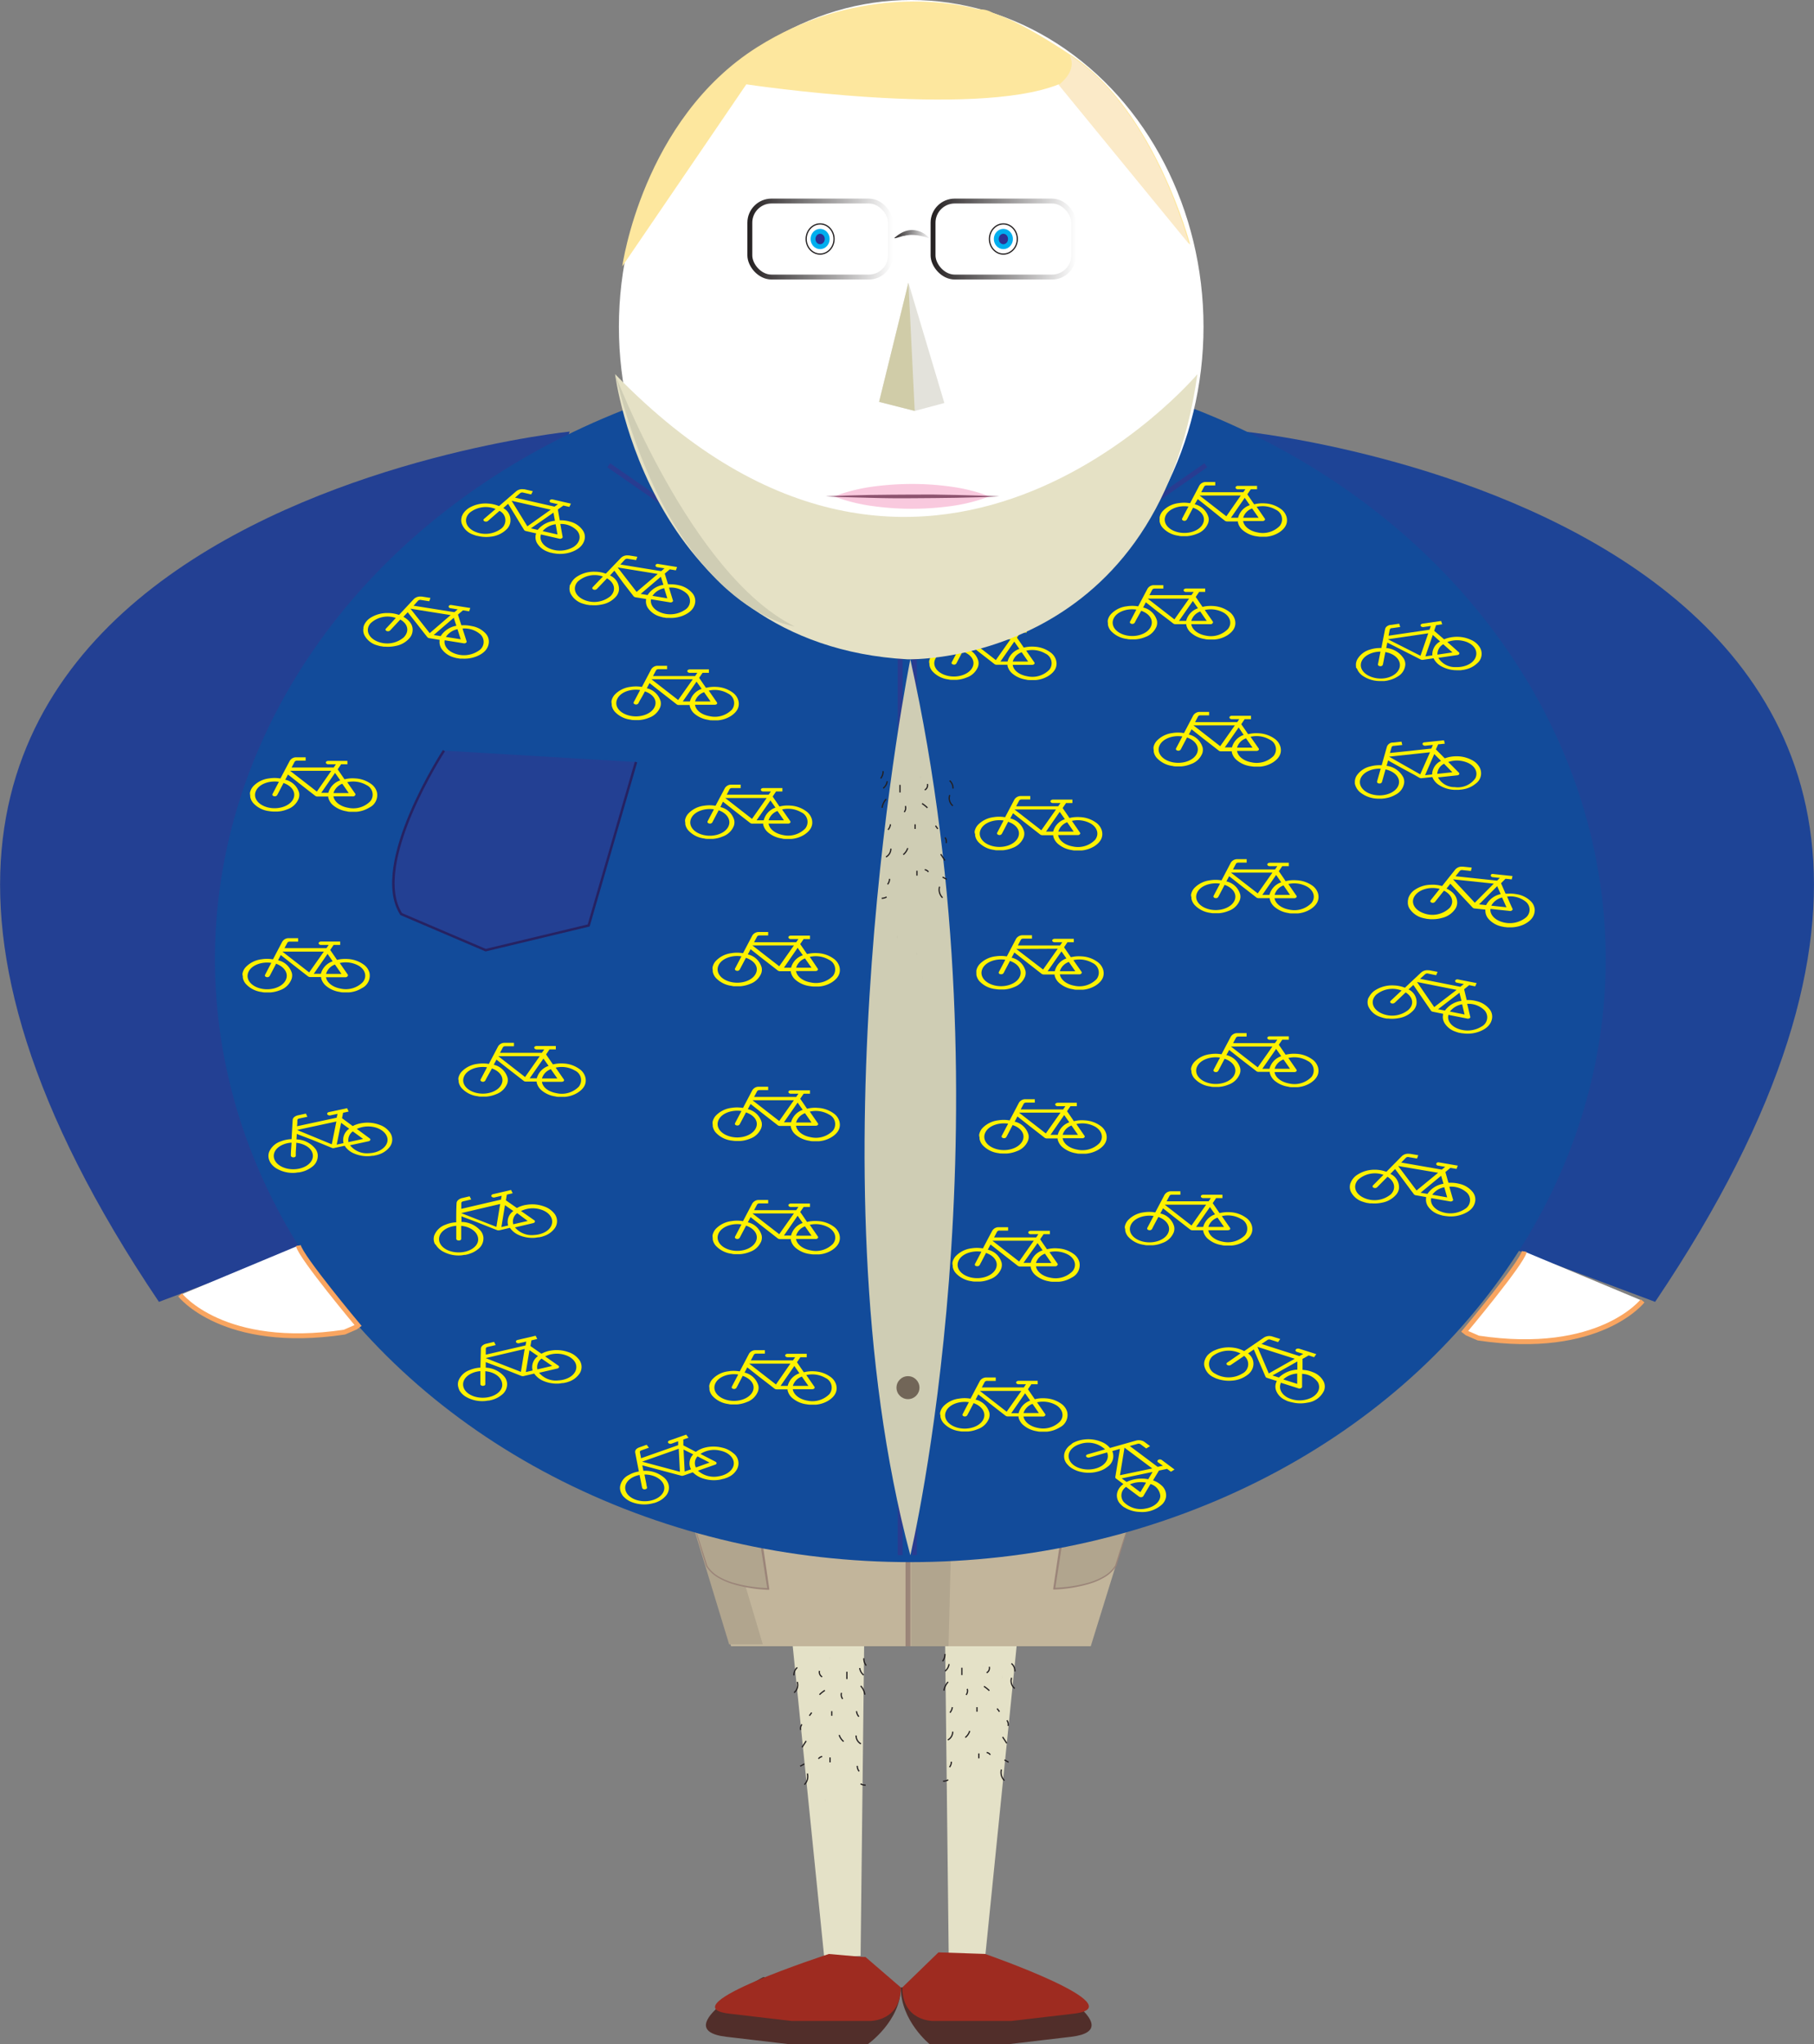 <svg id="Layer_1" data-name="Layer 1" xmlns="http://www.w3.org/2000/svg" xmlns:xlink="http://www.w3.org/1999/xlink" viewBox="0 0 370.98 417.9"><rect x="0" y="0" width="370.98" height="417.9" fill="#808080" stroke="none"/><defs><style>.cls-1{fill:#e4e1c7;}.cls-2{fill:#512e2a;}.cls-3,.cls-4{fill:#9e2b20;}.cls-14,.cls-23,.cls-4,.cls-6{stroke:#231f20;}.cls-14,.cls-15,.cls-16,.cls-17,.cls-21,.cls-22,.cls-23,.cls-32,.cls-4,.cls-6,.cls-8{stroke-miterlimit:10;}.cls-5{fill:#231f20;}.cls-16,.cls-6,.cls-8{fill:none;}.cls-23,.cls-6{stroke-width:0.25px;}.cls-7{fill:#c2b59b;}.cls-8{stroke:#9b8579;}.cls-9{fill:#b1a58e;}.cls-10{fill:#9b8579;}.cls-11{fill:#1e4496;}.cls-12,.cls-17{fill:#234093;}.cls-13{fill:#124b9a;}.cls-14,.cls-15,.cls-20,.cls-21,.cls-22,.cls-23{fill:#fff;}.cls-15{stroke:#f9a560;}.cls-16{stroke:#283c91;}.cls-17{stroke:#262262;stroke-width:0.5px;}.cls-18{fill:#fff200;}.cls-19{fill:#d1d3d4;}.cls-21{stroke:url(#White_Black);}.cls-22{stroke:url(#White_Black-2);}.cls-24{fill:#fde79e;}.cls-25{fill:#fbeac8;}.cls-26{fill:#e5e1c5;}.cls-27{fill:#f9c9de;}.cls-28{fill:#8d536f;}.cls-29{fill:#e3e2db;}.cls-30{fill:#d0cca8;}.cls-31{fill:url(#White_Black-3);}.cls-32{fill:#2e3192;stroke:#00aeef;}.cls-33{fill:#cfcdb4;}.cls-34{fill:#726658;}</style><linearGradient id="White_Black" x1="266.2" y1="119.85" x2="295.96" y2="119.85" gradientTransform="matrix(1, 0, 0, -1, -38.67, 239.69)" gradientUnits="userSpaceOnUse"><stop offset="0" stop-color="#fff"/><stop offset="1" stop-color="#231f20"/></linearGradient><linearGradient id="White_Black-2" x1="228.73" y1="119.85" x2="258.49" y2="119.85" gradientTransform="matrix(1, 0, 0, -1, 36.27, 239.69)" xlink:href="#White_Black"/><linearGradient id="White_Black-3" x1="265.04" y1="118.86" x2="257.29" y2="118.86" gradientTransform="matrix(1, 0, 0, 1, 0, 0)" xlink:href="#White_Black"/></defs><title>17</title><polyline class="cls-1" points="208.07 334.96 201.46 400.24 194.02 399.87 193.27 334.22"/><polyline class="cls-1" points="161.96 334.96 168.57 400.24 176 399.87 176.75 334.22"/><path class="cls-2" d="M230.77,475.18s-20.25,10.71-7.52,12.21l12.73,1.5h16.19s6.73-4.74,6.73-11.59" transform="translate(-74.68 -70.99)"/><path class="cls-2" d="M286.2,475.18s20.24,10.71,7.52,12.21L281,488.89H264.8s-5.9-4.74-5.9-11.59" transform="translate(-74.68 -70.99)"/><path class="cls-3" d="M244.2,470.46s-33.1,10.7-20.38,12.2l12.73,1.49h16.19s6.16,0,6.16-6.85l-7.23-6.23h-.53" transform="translate(-74.68 -70.99)"/><path class="cls-3" d="M266.6,470.13l-7.39,7.17c0,6.85,6.16,6.85,6.16,6.85h16.19l12.73-1.49c12.73-1.5-18.15-12.21-18.15-12.21" transform="translate(-74.68 -70.99)"/><path class="cls-4" d="M259.31,477" transform="translate(-74.68 -70.99)"/><path class="cls-5" d="M276,409.9v-1.25s0,1.25,0,1.25Z" transform="translate(-74.68 -70.99)"/><path class="cls-5" d="M244.38,409.27v.4a3.31,3.31,0,0,1,0,.63,2.66,2.66,0,0,0,0-.63v-.4a3.22,3.22,0,0,1,0-.62,3.21,3.21,0,0,0,0,.62Z" transform="translate(-74.68 -70.99)"/><path class="cls-5" d="M248.82,409.31v-1.25s0,1.25,0,1.25Z" transform="translate(-74.68 -70.99)"/><path class="cls-5" d="M270.57,414.52v2.22a3.22,3.22,0,0,1,0,.62,3.21,3.21,0,0,0,0-.62v-2.22a2.57,2.57,0,0,1,0-.62,2.57,2.57,0,0,0,0,.62Z" transform="translate(-74.68 -70.99)"/><path class="cls-5" d="M275.4,418.15v1.21a3.22,3.22,0,0,1,0,.62,3.2,3.2,0,0,0,0-.62v-1.21a3.22,3.22,0,0,1,0-.62,3.2,3.2,0,0,0,0,.62Z" transform="translate(-74.68 -70.99)"/><path class="cls-5" d="M277,422v1.21a2.57,2.57,0,0,1,0,.62,2.57,2.57,0,0,0,0-.62V422a3.33,3.33,0,0,1,0-.63,3.32,3.32,0,0,0,0,.63Z" transform="translate(-74.68 -70.99)"/><path class="cls-5" d="M280,421.78v.2a3.22,3.22,0,0,1,0,.62,3.21,3.21,0,0,0,0-.62v-.2a2.66,2.66,0,0,1,0-.63,2.66,2.66,0,0,0,0,.63Z" transform="translate(-74.68 -70.99)"/><path class="cls-5" d="M274,429.86s0-1.25,0-1.25,0,1.25,0,1.25Z" transform="translate(-74.68 -70.99)"/><path class="cls-5" d="M271.38,422v1.41a3.21,3.21,0,0,1,0,.62,3.21,3.21,0,0,0,0-.62V422a3.33,3.33,0,0,1,0-.63,3.32,3.32,0,0,0,0,.63Z" transform="translate(-74.68 -70.99)"/><path class="cls-5" d="M271.58,431v1.62a2.57,2.57,0,0,1,0,.62,2.57,2.57,0,0,0,0-.62V431a3.21,3.21,0,0,1,0-.62,3.21,3.21,0,0,0,0,.62Z" transform="translate(-74.68 -70.99)"/><path class="cls-5" d="M277.82,434.07v.6a3.33,3.33,0,0,1,0,.63,3.32,3.32,0,0,0,0-.63v-.6a3.33,3.33,0,0,1,0-.63,3.32,3.32,0,0,0,0,.63Z" transform="translate(-74.68 -70.99)"/><path class="cls-5" d="M275.81,436.28v1.62a2.57,2.57,0,0,1,0,.62,2.57,2.57,0,0,0,0-.62v-1.62a3.21,3.21,0,0,1,0-.62,3.21,3.21,0,0,0,0,.62Z" transform="translate(-74.68 -70.99)"/><path class="cls-5" d="M273.19,437.29v1a2.57,2.57,0,0,1,0,.62,2.57,2.57,0,0,0,0-.62v-1a3.22,3.22,0,0,1,0-.62,3.21,3.21,0,0,0,0,.62Z" transform="translate(-74.68 -70.99)"/><path class="cls-5" d="M271.17,437.49v.2a3.33,3.33,0,0,1,0,.63,3.32,3.32,0,0,0,0-.63v-.2a3.22,3.22,0,0,1,0-.62,3.21,3.21,0,0,0,0,.62Z" transform="translate(-74.68 -70.99)"/><path class="cls-5" d="M270.77,441.72v1a3.32,3.32,0,0,1,0,.63,3.31,3.31,0,0,0,0-.63v-1a2.57,2.57,0,0,1,0-.62,2.57,2.57,0,0,0,0,.62Z" transform="translate(-74.68 -70.99)"/><path class="cls-5" d="M276.82,443.34v.6a3.21,3.21,0,0,1,0,.62,3.2,3.2,0,0,0,0-.62v-.6a3.33,3.33,0,0,1,0-.63,3.32,3.32,0,0,0,0,.63Z" transform="translate(-74.68 -70.99)"/><path class="cls-5" d="M274.8,446v.21a3.21,3.21,0,0,1,0,.62,3.21,3.21,0,0,0,0-.62V446a2.57,2.57,0,0,1,0-.62,2.57,2.57,0,0,0,0,.62Z" transform="translate(-74.68 -70.99)"/><path class="cls-5" d="M272,449v1.21a3.21,3.21,0,0,1,0,.62,3.21,3.21,0,0,0,0-.62V449a2.66,2.66,0,0,1,0-.63,2.66,2.66,0,0,0,0,.63Z" transform="translate(-74.68 -70.99)"/><path class="cls-5" d="M276,451.6v.2a3.22,3.22,0,0,1,0,.62,3.21,3.21,0,0,0,0-.62v-.2a2.66,2.66,0,0,1,0-.63,2.66,2.66,0,0,0,0,.63Z" transform="translate(-74.68 -70.99)"/><path class="cls-5" d="M272.59,454.24s0-1.25,0-1.25,0,1.25,0,1.25Z" transform="translate(-74.68 -70.99)"/><path class="cls-5" d="M279.64,412.71v.81a3.21,3.21,0,0,1,0,.62,2.57,2.57,0,0,0,0-.62v-.81a3.22,3.22,0,0,1,0-.62,3.21,3.21,0,0,0,0,.62Z" transform="translate(-74.68 -70.99)"/><path class="cls-5" d="M272,411.1s0-1.25,0-1.25,0,1.25,0,1.25Z" transform="translate(-74.68 -70.99)"/><path class="cls-5" d="M275.61,410.7v.6a3.21,3.21,0,0,1,0,.62,2.56,2.56,0,0,0,0-.62v-.6a3.33,3.33,0,0,1,0-.63,3.32,3.32,0,0,0,0,.63Z" transform="translate(-74.68 -70.99)"/><path class="cls-5" d="M280.64,408.88v1a3.22,3.22,0,0,1,0,.62,3.2,3.2,0,0,0,0-.62v-1a3.22,3.22,0,0,1,0-.62,3.21,3.21,0,0,0,0,.62Z" transform="translate(-74.68 -70.99)"/><path class="cls-6" d="M281.56,414a2,2,0,0,0,.64,2.18" transform="translate(-74.68 -70.99)"/><path class="cls-6" d="M281.53,411.07a2,2,0,0,1,.7,1.62" transform="translate(-74.68 -70.99)"/><path class="cls-6" d="M277,411.75a1.07,1.07,0,0,1-.55,1.22" transform="translate(-74.68 -70.99)"/><path class="cls-6" d="M271.39,411.94v1.5" transform="translate(-74.68 -70.99)"/><path class="cls-6" d="M268.77,411.19a2.15,2.15,0,0,1-.82,1.44" transform="translate(-74.68 -70.99)"/><path class="cls-6" d="M267.94,409.13a2.32,2.32,0,0,1-.5,1.48" transform="translate(-74.68 -70.99)"/><path class="cls-6" d="M268.58,414.84a3.35,3.35,0,0,0-.86,1.78" transform="translate(-74.68 -70.99)"/><path class="cls-6" d="M269.44,420a2.06,2.06,0,0,1-.49,1.12" transform="translate(-74.68 -70.99)"/><path class="cls-6" d="M272.49,416.26a1.31,1.31,0,0,1-.23,1.23" transform="translate(-74.68 -70.99)"/><path class="cls-6" d="M275.91,415.75a6.64,6.64,0,0,1,1.1.88" transform="translate(-74.68 -70.99)"/><path class="cls-6" d="M278.6,420.28l.48.65" transform="translate(-74.68 -70.99)"/><path class="cls-6" d="M274.48,420v.93" transform="translate(-74.68 -70.99)"/><path class="cls-6" d="M280.6,422.7a1.34,1.34,0,0,1,.24,1.13" transform="translate(-74.68 -70.99)"/><path class="cls-6" d="M279.72,426.09l.86,1.3" transform="translate(-74.68 -70.99)"/><path class="cls-6" d="M273,424.86a2.8,2.8,0,0,1-.91,1.34" transform="translate(-74.68 -70.99)"/><path class="cls-6" d="M269.52,425a1.92,1.92,0,0,1-1,1.71" transform="translate(-74.68 -70.99)"/><path class="cls-6" d="M269.24,431.15a1.72,1.72,0,0,1-.38,1.11" transform="translate(-74.68 -70.99)"/><path class="cls-6" d="M274.86,429.46v1" transform="translate(-74.68 -70.99)"/><path class="cls-6" d="M276.45,429.28a1,1,0,0,1,.75.46" transform="translate(-74.68 -70.99)"/><path class="cls-6" d="M280.1,430.78l.84.47" transform="translate(-74.68 -70.99)"/><path class="cls-6" d="M279.48,432.75a2.32,2.32,0,0,0,.61,2.25" transform="translate(-74.68 -70.99)"/><path class="cls-6" d="M268.61,434.85a2.07,2.07,0,0,1-1.06.27" transform="translate(-74.68 -70.99)"/><path class="cls-5" d="M248.69,415.35v2.21a3.33,3.33,0,0,1,0,.63,3.32,3.32,0,0,0,0-.63v-2.21a3.33,3.33,0,0,1,0-.63,3.32,3.32,0,0,0,0,.63Z" transform="translate(-74.68 -70.99)"/><path class="cls-5" d="M243.86,419v1.21a2.66,2.66,0,0,1,0,.63,2.66,2.66,0,0,0,0-.63V419a3.21,3.21,0,0,1,0-.62,3.21,3.21,0,0,0,0,.62Z" transform="translate(-74.68 -70.99)"/><path class="cls-5" d="M242.25,422.8V424a2.66,2.66,0,0,1,0,.63,2.66,2.66,0,0,0,0-.63V422.8a3.21,3.21,0,0,1,0-.62,3.21,3.21,0,0,0,0,.62Z" transform="translate(-74.68 -70.99)"/><path class="cls-5" d="M239.22,422.6v.2a3.33,3.33,0,0,1,0,.63,3.32,3.32,0,0,0,0-.63v-.2a3.22,3.22,0,0,1,0-.62,3.21,3.21,0,0,0,0,.62Z" transform="translate(-74.68 -70.99)"/><path class="cls-5" d="M245.28,430.68v-1.25s0,1.25,0,1.25Z" transform="translate(-74.68 -70.99)"/><path class="cls-5" d="M247.89,422.8v1.41a2.66,2.66,0,0,1,0,.63,2.66,2.66,0,0,0,0-.63V422.8a3.21,3.21,0,0,1,0-.62,3.21,3.21,0,0,0,0,.62Z" transform="translate(-74.68 -70.99)"/><path class="cls-5" d="M247.69,431.87v1.61a2.66,2.66,0,0,1,0,.63,2.66,2.66,0,0,0,0-.63v-1.61a3.32,3.32,0,0,1,0-.63,3.31,3.31,0,0,0,0,.63Z" transform="translate(-74.68 -70.99)"/><path class="cls-5" d="M241.44,434.89v.61a3.21,3.21,0,0,1,0,.62,3.21,3.21,0,0,0,0-.62v-.61a2.57,2.57,0,0,1,0-.62,2.57,2.57,0,0,0,0,.62Z" transform="translate(-74.68 -70.99)"/><path class="cls-5" d="M243.46,437.11v1.61a3.21,3.21,0,0,1,0,.62,2.56,2.56,0,0,0,0-.62v-1.61a3.33,3.33,0,0,1,0-.63,3.32,3.32,0,0,0,0,.63Z" transform="translate(-74.68 -70.99)"/><path class="cls-5" d="M246.07,438.12v1a3.33,3.33,0,0,1,0,.63,3.32,3.32,0,0,0,0-.63v-1a3.33,3.33,0,0,1,0-.63,3.32,3.32,0,0,0,0,.63Z" transform="translate(-74.68 -70.99)"/><path class="cls-5" d="M248.09,438.32v.2a3.22,3.22,0,0,1,0,.62,3.21,3.21,0,0,0,0-.62v-.2a2.66,2.66,0,0,1,0-.63,2.66,2.66,0,0,0,0,.63Z" transform="translate(-74.68 -70.99)"/><path class="cls-5" d="M248.49,442.55v1a3.21,3.21,0,0,1,0,.62,3.21,3.21,0,0,0,0-.62v-1a3.33,3.33,0,0,1,0-.63,3.32,3.32,0,0,0,0,.63Z" transform="translate(-74.68 -70.99)"/><path class="cls-5" d="M242.45,444.16v.6a2.66,2.66,0,0,1,0,.63,2.66,2.66,0,0,0,0-.63v-.6a3.32,3.32,0,0,1,0-.63,3.32,3.32,0,0,0,0,.63Z" transform="translate(-74.68 -70.99)"/><path class="cls-5" d="M244.46,446.78v.2a3.32,3.32,0,0,1,0,.63,3.32,3.32,0,0,0,0-.63v-.2a3.32,3.32,0,0,1,0-.63,3.32,3.32,0,0,0,0,.63Z" transform="translate(-74.68 -70.99)"/><path class="cls-5" d="M247.28,449.8V451a3.32,3.32,0,0,1,0,.63,3.32,3.32,0,0,0,0-.63V449.8a3.22,3.22,0,0,1,0-.62,3.21,3.21,0,0,0,0,.62Z" transform="translate(-74.68 -70.99)"/><path class="cls-5" d="M243.25,452.42v.2a3.33,3.33,0,0,1,0,.63,3.32,3.32,0,0,0,0-.63v-.2a3.22,3.22,0,0,1,0-.62,3.2,3.2,0,0,0,0,.62Z" transform="translate(-74.68 -70.99)"/><path class="cls-5" d="M246.69,455.06s0-1.25,0-1.25,0,1.25,0,1.25Z" transform="translate(-74.68 -70.99)"/><path class="cls-5" d="M239.63,413.53v.81a2.66,2.66,0,0,1,0,.63,2.66,2.66,0,0,0,0-.63v-.81a3.21,3.21,0,0,1,0-.62,3.21,3.21,0,0,0,0,.62Z" transform="translate(-74.68 -70.99)"/><path class="cls-5" d="M247.29,409.93s0-1.25,0-1.25,0,1.25,0,1.25Z" transform="translate(-74.68 -70.99)"/><path class="cls-5" d="M243.26,410.72s0-1.25,0-1.25,0,1.25,0,1.25Z" transform="translate(-74.68 -70.99)"/><path class="cls-5" d="M243.66,411.52v.6a2.66,2.66,0,0,1,0,.63,2.66,2.66,0,0,0,0-.63v-.6a3.32,3.32,0,0,1,0-.63,3.32,3.32,0,0,0,0,.63Z" transform="translate(-74.68 -70.99)"/><path class="cls-5" d="M238.62,409.71v1a3.33,3.33,0,0,1,0,.63,3.31,3.31,0,0,0,0-.63v-1a2.66,2.66,0,0,1,0-.63,2.66,2.66,0,0,0,0,.63Z" transform="translate(-74.68 -70.99)"/><path class="cls-6" d="M237.72,414.84a2,2,0,0,1-.64,2.19" transform="translate(-74.68 -70.99)"/><path class="cls-6" d="M237.74,411.89a2,2,0,0,0-.7,1.62" transform="translate(-74.68 -70.99)"/><path class="cls-6" d="M242.28,412.58a1.07,1.07,0,0,0,.54,1.22" transform="translate(-74.68 -70.99)"/><path class="cls-6" d="M247.88,412.76v1.5" transform="translate(-74.68 -70.99)"/><path class="cls-6" d="M250.5,412a2.14,2.14,0,0,0,.82,1.44" transform="translate(-74.68 -70.99)"/><path class="cls-6" d="M251.34,410a2.3,2.3,0,0,0,.49,1.49" transform="translate(-74.68 -70.99)"/><path class="cls-6" d="M250.7,415.66a3.26,3.26,0,0,1,.85,1.78" transform="translate(-74.68 -70.99)"/><path class="cls-6" d="M249.84,420.82a2,2,0,0,0,.49,1.12" transform="translate(-74.68 -70.99)"/><path class="cls-6" d="M246.78,417.08a1.33,1.33,0,0,0,.24,1.23" transform="translate(-74.68 -70.99)"/><path class="cls-6" d="M243.37,416.57a6.74,6.74,0,0,0-1.1.88" transform="translate(-74.68 -70.99)"/><path class="cls-6" d="M240.68,421.11l-.48.64" transform="translate(-74.68 -70.99)"/><path class="cls-6" d="M244.79,420.82v.94" transform="translate(-74.68 -70.99)"/><path class="cls-6" d="M238.68,423.52a1.37,1.37,0,0,0-.25,1.14" transform="translate(-74.68 -70.99)"/><path class="cls-6" d="M239.55,426.91l-.85,1.31" transform="translate(-74.68 -70.99)"/><path class="cls-6" d="M246.3,425.69a2.87,2.87,0,0,0,.91,1.33" transform="translate(-74.68 -70.99)"/><path class="cls-6" d="M249.75,425.79a1.92,1.92,0,0,0,1,1.71" transform="translate(-74.68 -70.99)"/><path class="cls-6" d="M250,432a1.7,1.7,0,0,0,.39,1.12" transform="translate(-74.68 -70.99)"/><path class="cls-6" d="M244.42,430.28v1" transform="translate(-74.68 -70.99)"/><path class="cls-6" d="M242.83,430.1a1.06,1.06,0,0,0-.76.46" transform="translate(-74.68 -70.99)"/><path class="cls-6" d="M239.18,431.61l-.85.46" transform="translate(-74.68 -70.99)"/><path class="cls-6" d="M239.79,433.57a2.33,2.33,0,0,1-.6,2.26" transform="translate(-74.68 -70.99)"/><path class="cls-6" d="M250.67,435.67a2,2,0,0,0,1.05.27" transform="translate(-74.68 -70.99)"/><polygon class="cls-7" points="149.51 336.55 223.07 336.55 243.36 271.16 129.22 271.16 149.51 336.55"/><line class="cls-8" x1="185.69" y1="283.69" x2="185.69" y2="336.55"/><path class="cls-9" d="M214.88,354l15.8,53.16H223.8l-18.57-61S212.92,352.69,214.88,354Z" transform="translate(-74.68 -70.99)"/><path class="cls-9" d="M292.7,379.87l4.95,3.08,9.35-5.21,3.21-1.79-1.65-3.24s-10.46,7.63-15.86,7.16l-2.43,15.94s10-.17,12.59-4.74l4-12.8" transform="translate(-74.68 -70.99)"/><path class="cls-10" d="M292.7,379.87l5,3h-.07c4.15-2.39,8.33-4.73,12.51-7.08l-.07.22-1.66-3.24.26.06a64.59,64.59,0,0,1-7.52,4.67,32.61,32.61,0,0,1-4.05,1.8,11.18,11.18,0,0,1-4.42.79l.27-.2-2.48,15.93-.19-.22a29.3,29.3,0,0,0,6.83-1,13.55,13.55,0,0,0,3.18-1.3,6.61,6.61,0,0,0,2.46-2.29v0c1.34-4.26,2.74-8.51,4.11-12.76-1.29,4.28-2.54,8.57-3.85,12.84v0h0a7,7,0,0,1-2.55,2.42,13.89,13.89,0,0,1-3.24,1.35,29.37,29.37,0,0,1-6.91,1.09h-.23l0-.23,2.37-15.95,0-.22h.23a10.51,10.51,0,0,0,4.22-.74,30.18,30.18,0,0,0,4-1.74,64.54,64.54,0,0,0,7.51-4.57l.17-.12.09.18,1.63,3.25.07.14-.13.07c-4.2,2.32-8.39,4.65-12.61,6.92l0,0,0,0Z" transform="translate(-74.68 -70.99)"/><path class="cls-9" d="M229.42,379.87l-5,3.08-9.35-5.21L211.9,376l1.65-3.24s10.46,7.63,15.87,7.16l2.42,15.94s-10-.17-12.59-4.74l-4-12.8" transform="translate(-74.68 -70.99)"/><path class="cls-10" d="M229.42,379.87,224.49,383l0,0,0,0c-4.22-2.27-8.41-4.6-12.61-6.92l-.13-.07.07-.14,1.63-3.25.09-.18.17.12a64.54,64.54,0,0,0,7.51,4.57,30.18,30.18,0,0,0,4,1.74,10.51,10.51,0,0,0,4.22.74h.23l0,.22L232,395.78l0,.23h-.22a29.46,29.46,0,0,1-6.92-1.09,13.89,13.89,0,0,1-3.24-1.35,7,7,0,0,1-2.55-2.42h0v0c-1.31-4.27-2.56-8.56-3.85-12.84,1.37,4.25,2.77,8.5,4.11,12.76v0a6.61,6.61,0,0,0,2.46,2.29,13.45,13.45,0,0,0,3.19,1.3,29.14,29.14,0,0,0,6.82,1l-.19.22-2.48-15.93.27.2a11.1,11.1,0,0,1-4.41-.79,32.1,32.1,0,0,1-4.06-1.8,64.59,64.59,0,0,1-7.52-4.67l.26-.06L212.05,376l-.07-.22c4.18,2.35,8.36,4.69,12.51,7.08h-.07Z" transform="translate(-74.68 -70.99)"/><path class="cls-9" d="M261,369.14a75.25,75.25,0,0,0,8.66-.5l-1,38.89H261Z" transform="translate(-74.68 -70.99)"/><path class="cls-11" d="M329.17,159.22s190.81,19.42,84,177.92l-28.37-10.62" transform="translate(-74.68 -70.99)"/><path class="cls-12" d="M191.18,159.22s-190.81,19.42-84,177.92l28.36-10.62" transform="translate(-74.68 -70.99)"/><ellipse class="cls-13" cx="186.17" cy="196.11" rx="142.21" ry="123.25"/><path class="cls-14" d="M181.74,350.53" transform="translate(-74.68 -70.99)"/><path class="cls-15" d="M111.52,335.73s8.81,11.31,33.6,7.6l2.3-1,.49-.36s-11.73-14-12.21-16.33" transform="translate(-74.68 -70.99)"/><path class="cls-15" d="M410.6,336.94s-8.8,11.31-33.59,7.6l-2.31-1-.48-.37s11.73-14,12.2-16.32" transform="translate(-74.68 -70.99)"/><polyline class="cls-16" points="187 317.92 187 108.84 207.5 122.26 246.6 95.12"/><path class="cls-17" d="M165.47,224.45s-15.21,23.31-8.74,33.41L174,265.24l21.07-5.05,9.68-33.41" transform="translate(-74.68 -70.99)"/><polyline class="cls-16" points="184.09 317.92 184.09 108.84 163.59 122.26 124.5 95.12"/><path class="cls-18" d="M191.41,190.31l.11-.21a3.5,3.5,0,0,1,1.17-1.23,6.33,6.33,0,0,1,3.61-1,6.68,6.68,0,0,1,2.2.37.08.08,0,0,0,.1,0l3.07-3.2a1.83,1.83,0,0,1,1.46-.5l.18,0,1.71.27h0l-.24.68-.08,0-1.59-.25a.66.66,0,0,0-.65.17c-.3.32-.6.64-.91,1l0,0h.08l8.18,1.33a.11.11,0,0,0,.11,0l.61-.52s0,0,.05-.05h-.08l-1.38-.22a.45.45,0,0,1-.39-.29c0-.15.07-.29.26-.36a.62.62,0,0,1,.38,0l3.71.6h.07l-.24.68h-.07l-1.1-.18a.11.11,0,0,0-.1,0l-1,.85s0,0,0,.05l.66,2.14a0,0,0,0,0,0,0l.49,0a7.38,7.38,0,0,1,1.7.19,5,5,0,0,1,2.74,1.57,2.46,2.46,0,0,1,.63,1.83c-.11,1.26-1,2.22-2.57,2.85a6.68,6.68,0,0,1-2.84.43l-.46,0h-.06l-.55-.09h-.07l-.77-.22a4.43,4.43,0,0,1-2.27-1.59,2.44,2.44,0,0,1-.47-1.78l0-.2h-.09l-2.05-.33a.67.67,0,0,1-.42-.23l-.62-.8c-.54-.7-1.09-1.4-1.63-2.11L200.58,188l-.26-.34-.91,1h0l.05,0a3,3,0,0,1,1.8,3,2.62,2.62,0,0,1-.5,1.17,5,5,0,0,1-3,1.74,7.15,7.15,0,0,1-2.12.14l-.33,0-.56-.09-.06,0c-.24-.07-.49-.12-.72-.2a4.18,4.18,0,0,1-2.61-2.1,2.31,2.31,0,0,1-.18-1.37,1.57,1.57,0,0,0,0-.23Zm7.41-1.08,0,0-1.53,1.6-.55.57a.65.65,0,0,1-.68.12c-.26-.1-.33-.32-.15-.51l2.07-2.16,0,0a5.13,5.13,0,0,0-5.16,1.06c-1.12,1.27-.55,2.9,1.27,3.7a5.24,5.24,0,0,0,5.47-.77C200.76,191.62,200.32,190.08,198.82,189.23Zm9,4.28c-.2.94.43,2.13,2.08,2.74a5.41,5.41,0,0,0,4.87-.59,2.09,2.09,0,0,0,.35-3.33,4.81,4.81,0,0,0-3.62-1.2l.15.49c.21.7.43,1.39.64,2.09a.22.22,0,0,1,0,.22.59.59,0,0,1-.62.2l-3.74-.61ZM201,187l3.87,5,4.33-3.67Zm9.35,3.55-.52-1.65-4.13,3.51,1.42.23A4.71,4.71,0,0,1,210.31,190.56Zm-2.2,2.26,3,.5-.64-2.06A3.73,3.73,0,0,0,208.11,192.82Z" transform="translate(-74.68 -70.99)"/><path class="cls-18" d="M199.73,214.57c0-.08,0-.15,0-.23a2.74,2.74,0,0,1,.71-1.38,5.33,5.33,0,0,1,3.17-1.55,7.2,7.2,0,0,1,2.27,0c.05,0,.07,0,.09,0l1.89-3.59a1.55,1.55,0,0,1,1.25-.72h2v.7h-1.72c-.3,0-.47.08-.57.28l-.57,1.07a.17.17,0,0,1,0,.05h8.49a.11.11,0,0,0,.1,0l.42-.61,0-.05h-1.5a.55.55,0,0,1-.48-.22.28.28,0,0,1,.13-.39.69.69,0,0,1,.36-.09h3.89v.7h-1.21c-.05,0-.07,0-.09,0l-.68,1a.06.06,0,0,0,0,.06l1.37,2s0,0,0,0l.47-.09a7.07,7.07,0,0,1,1.72-.09,6,6,0,0,1,3.2,1.1,3.05,3.05,0,0,1,1.24,1.68c.32,1.24-.19,2.3-1.53,3.17a5.86,5.86,0,0,1-2.62.88l-.46,0h-.69c-.28,0-.56,0-.83-.09a5.62,5.62,0,0,1-2.75-1.18,3,3,0,0,1-1.06-1.66,1.18,1.18,0,0,1,0-.2h-2.19a.71.71,0,0,1-.49-.14l-.87-.68-2.31-1.8-2-1.57-.37-.29-.56,1.07h0l.06,0a3.78,3.78,0,0,1,2.77,2.64,2.17,2.17,0,0,1-.08,1.21,3.81,3.81,0,0,1-2.29,2.16,6.3,6.3,0,0,1-2,.48l-.33,0h-.64c-.26,0-.52,0-.77-.08a5.29,5.29,0,0,1-3.25-1.62,2.68,2.68,0,0,1-.64-1.31c0-.07,0-.15,0-.23Zm6.84-2.23s0,0,0,0c-.32.6-.63,1.2-1,1.79l-.34.65a.57.57,0,0,1-.62.22c-.29-.06-.43-.26-.32-.47l1.28-2.43,0-.05c-1.88-.28-4,.41-4.66,1.85s.45,2.9,2.5,3.39,4.29-.22,5.06-1.61S208.32,212.93,206.57,212.34Zm10.25,2.73c.12,1,1.14,2,3,2.34a4.87,4.87,0,0,0,4.54-1.34,2.16,2.16,0,0,0-.8-3.3,5.38,5.38,0,0,0-3.93-.59l.31.45,1.34,1.93a.26.26,0,0,1,.06.22c0,.18-.26.29-.53.29h-3.94Zm-8.93-5.22,5.48,4.25,3-4.25Zm10.31,2-1.07-1.51-2.82,4.06h1.46A3.71,3.71,0,0,1,218.2,211.81Zm-1.37,2.55H220l-1.33-1.9A2.93,2.93,0,0,0,216.83,214.36Z" transform="translate(-74.68 -70.99)"/><path class="cls-18" d="M214.78,238.87a1.85,1.85,0,0,0,0-.23,2.68,2.68,0,0,1,.72-1.38,5.28,5.28,0,0,1,3.16-1.55,7.2,7.2,0,0,1,2.27,0c.06,0,.07,0,.09,0l1.9-3.59a1.51,1.51,0,0,1,1.24-.72l.19,0h1.8v.7h-1.72c-.3,0-.47.08-.57.28s-.37.71-.56,1.07a.06.06,0,0,0,0,0h8.48s.08,0,.1,0l.42-.6,0-.05h-1.51a.55.55,0,0,1-.48-.22.3.3,0,0,1,.13-.39.71.71,0,0,1,.36-.09h3.89v.7h-1.21a.1.1,0,0,0-.09,0l-.67,1s0,.05,0,.06l1.36,2,0,0,.47-.09a7,7,0,0,1,1.72-.09,6.1,6.1,0,0,1,3.2,1.1,3.07,3.07,0,0,1,1.24,1.68c.31,1.24-.2,2.3-1.54,3.17a5.86,5.86,0,0,1-2.61.87l-.46,0h-.7c-.27,0-.55,0-.83-.09a5.58,5.58,0,0,1-2.74-1.18,3,3,0,0,1-1.07-1.66c0-.07,0-.13,0-.2h-2.19a.72.72,0,0,1-.49-.15l-.87-.67-2.31-1.8-2-1.57-.38-.29L222,236h0l.06,0a3.76,3.76,0,0,1,2.77,2.64,2.18,2.18,0,0,1-.08,1.21,3.81,3.81,0,0,1-2.29,2.16,6.23,6.23,0,0,1-2,.48l-.33,0h-.64c-.25,0-.52,0-.77-.08a5.24,5.24,0,0,1-3.25-1.63,2.61,2.61,0,0,1-.64-1.3,1.85,1.85,0,0,0,0-.23Zm6.85-2.23,0,.05-.94,1.79-.34.65a.58.58,0,0,1-.62.22c-.3-.06-.44-.26-.33-.47l1.28-2.43s0,0,0,0c-1.87-.28-4,.41-4.65,1.85s.45,2.9,2.49,3.39,4.3-.22,5.06-1.61S223.37,237.23,221.63,236.64Zm10.24,2.73c.12.95,1.14,2,2.95,2.34a4.89,4.89,0,0,0,4.54-1.34,2.15,2.15,0,0,0-.79-3.3,5.36,5.36,0,0,0-3.94-.59l.31.45,1.35,1.93a.29.29,0,0,1,.05.22c-.05.18-.26.29-.53.29h-3.94ZM223,234.14l5.47,4.26,3-4.26Zm10.3,2-1.06-1.51-2.83,4.06h1.46A3.71,3.71,0,0,1,233.25,236.11Zm-1.37,2.55H235l-1.32-1.9A2.93,2.93,0,0,0,231.88,238.66Z" transform="translate(-74.68 -70.99)"/><path class="cls-18" d="M220.4,269c0-.07,0-.15,0-.22a2.7,2.7,0,0,1,.71-1.38,5.33,5.33,0,0,1,3.17-1.55,6.92,6.92,0,0,1,2.27,0s.07,0,.09,0l1.89-3.6a1.53,1.53,0,0,1,1.25-.72h2v.7h-1.72c-.3,0-.47.08-.57.27l-.57,1.07s0,0,0,.05h8.49a.12.12,0,0,0,.1,0c.13-.2.28-.4.42-.6l0-.05h-1.5a.55.55,0,0,1-.48-.22.28.28,0,0,1,.13-.39.6.6,0,0,1,.36-.09h3.89v.7h-1.21a.11.11,0,0,0-.09,0c-.22.33-.45.65-.68,1a.06.06,0,0,0,0,.06l1.37,2,0,0,.47-.09a7.07,7.07,0,0,1,1.72-.09,6,6,0,0,1,3.2,1.09,3.05,3.05,0,0,1,1.24,1.68c.32,1.24-.19,2.31-1.53,3.18a5.85,5.85,0,0,1-2.62.87l-.46,0h-.69c-.28,0-.56-.05-.83-.09a5.54,5.54,0,0,1-2.75-1.19,3,3,0,0,1-1.06-1.66,1.06,1.06,0,0,1,0-.19h-2.19a.77.77,0,0,1-.49-.15l-.87-.68-2.31-1.79-2-1.58-.37-.29-.57,1.07h0l.06,0a3.81,3.81,0,0,1,2.77,2.64,2.21,2.21,0,0,1-.08,1.22,3.83,3.83,0,0,1-2.29,2.16,6.58,6.58,0,0,1-2,.48l-.33,0h-.64c-.26,0-.52,0-.77-.08a5.3,5.3,0,0,1-3.25-1.63,2.65,2.65,0,0,1-.64-1.3c0-.08,0-.16,0-.23Zm6.84-2.22a.08.08,0,0,0,0,0l-.95,1.8c-.11.22-.22.43-.34.64a.57.57,0,0,1-.62.23c-.29-.06-.43-.26-.32-.47l1.28-2.43s0,0,0-.05c-1.88-.29-4,.41-4.66,1.84s.45,2.91,2.5,3.4,4.29-.22,5.06-1.61S229,267.4,227.24,266.81Zm10.24,2.73c.13.95,1.15,2,3,2.33a4.89,4.89,0,0,0,4.54-1.33,2.16,2.16,0,0,0-.8-3.3,5.33,5.33,0,0,0-3.93-.59c.1.15.2.3.31.44L241.9,269a.25.25,0,0,1,.06.21c-.05.19-.26.3-.54.3h-3.94Zm-8.92-5.23,5.48,4.25,3-4.25Zm10.31,2-1.07-1.52L235,268.83h1.46A3.67,3.67,0,0,1,238.87,266.28Zm-1.37,2.55h3.14l-1.33-1.9A2.93,2.93,0,0,0,237.5,268.83Z" transform="translate(-74.68 -70.99)"/><path class="cls-18" d="M220.4,300.64c0-.08,0-.15,0-.22a2.73,2.73,0,0,1,.71-1.39,5.33,5.33,0,0,1,3.17-1.55,7.2,7.2,0,0,1,2.27,0s.07,0,.09,0l1.89-3.6a1.53,1.53,0,0,1,1.25-.72h2v.69h-1.72c-.3,0-.47.08-.57.28l-.57,1.07,0,.05h8.49a.12.12,0,0,0,.1,0c.13-.2.28-.4.42-.6l0-.06h-1.5a.55.55,0,0,1-.48-.22.28.28,0,0,1,.13-.39.69.69,0,0,1,.36-.09h3.89v.7h-1.21s-.07,0-.09,0l-.68,1a.06.06,0,0,0,0,.06c.46.66.91,1.32,1.37,2l0,0,.47-.09a6.6,6.6,0,0,1,1.72-.08,6,6,0,0,1,3.2,1.09,3.05,3.05,0,0,1,1.24,1.68c.32,1.24-.19,2.31-1.53,3.17a5.86,5.86,0,0,1-2.62.88l-.46,0h-.69c-.28,0-.56,0-.83-.09a5.62,5.62,0,0,1-2.75-1.18,3,3,0,0,1-1.06-1.66,1.29,1.29,0,0,1,0-.19h-2.19a.77.77,0,0,1-.49-.15l-.87-.68-2.31-1.8-2-1.57-.37-.29-.57,1.07h0l.06,0a3.8,3.8,0,0,1,2.77,2.64,2.17,2.17,0,0,1-.08,1.21,3.82,3.82,0,0,1-2.29,2.17,6.29,6.29,0,0,1-2,.47l-.33,0h-.64a6.48,6.48,0,0,1-.77-.08,5.24,5.24,0,0,1-3.25-1.62,2.68,2.68,0,0,1-.64-1.31c0-.07,0-.15,0-.23Zm6.84-2.23s0,0,0,0l-.95,1.8-.34.64a.57.57,0,0,1-.62.22c-.29-.05-.43-.26-.32-.47l1.28-2.43,0-.05c-1.88-.28-4,.41-4.66,1.85s.45,2.9,2.5,3.4,4.29-.23,5.06-1.62S229,299,227.24,298.41Zm10.24,2.74c.13.94,1.15,2,3,2.33a4.87,4.87,0,0,0,4.54-1.34,2.16,2.16,0,0,0-.8-3.3,5.38,5.38,0,0,0-3.93-.59l.31.45,1.34,1.93a.26.26,0,0,1,.06.22c-.05.18-.26.29-.54.29h-3.94Zm-8.92-5.23,5.48,4.25,3-4.25Zm10.31,2-1.07-1.51L235,300.43h1.46A3.69,3.69,0,0,1,238.87,297.88Zm-1.37,2.55h3.14l-1.33-1.9A2.93,2.93,0,0,0,237.5,300.43Z" transform="translate(-74.68 -70.99)"/><path class="cls-18" d="M220.4,323.78c0-.07,0-.15,0-.22a2.77,2.77,0,0,1,.71-1.39,5.38,5.38,0,0,1,3.17-1.54,6.92,6.92,0,0,1,2.27,0s.07,0,.09,0l1.89-3.6a1.53,1.53,0,0,1,1.25-.72h2v.7h-1.72c-.3,0-.47.08-.57.27l-.57,1.07s0,0,0,.05h8.49a.12.12,0,0,0,.1,0c.13-.2.28-.4.42-.6l0-.06h-1.5a.53.53,0,0,1-.48-.22.27.27,0,0,1,.13-.38.61.61,0,0,1,.36-.1h3.89v.7h-1.21s-.07,0-.09,0c-.22.33-.45.65-.68,1a.06.06,0,0,0,0,.06c.46.65.91,1.31,1.37,2l0,0,.47-.1a7.61,7.61,0,0,1,1.72-.08,6,6,0,0,1,3.2,1.09,3.05,3.05,0,0,1,1.24,1.68c.32,1.24-.19,2.31-1.53,3.18a5.85,5.85,0,0,1-2.62.87l-.46,0h-.69c-.28,0-.56-.05-.83-.09a5.54,5.54,0,0,1-2.75-1.19,3,3,0,0,1-1.06-1.66,1.29,1.29,0,0,1,0-.19h-2.19a.77.77,0,0,1-.49-.15l-.87-.68-2.31-1.8-2-1.57-.37-.29-.57,1.07h0l.06,0a3.8,3.8,0,0,1,2.77,2.64,2.21,2.21,0,0,1-.08,1.22,3.83,3.83,0,0,1-2.29,2.16,6.58,6.58,0,0,1-2,.48l-.33,0h-.64c-.26,0-.52,0-.77-.08a5.3,5.3,0,0,1-3.25-1.63,2.65,2.65,0,0,1-.64-1.3c0-.08,0-.16,0-.24Zm6.84-2.23a.17.17,0,0,0,0,.05l-.95,1.8c-.11.21-.22.43-.34.64a.57.57,0,0,1-.62.23c-.29-.06-.43-.26-.32-.47l1.28-2.44s0,0,0-.05c-1.88-.28-4,.42-4.66,1.85s.45,2.91,2.5,3.4,4.29-.22,5.06-1.62S229,322.15,227.24,321.55Zm10.24,2.74c.13.94,1.15,2,3,2.33a4.87,4.87,0,0,0,4.54-1.34c.87-1.09.53-2.46-.8-3.3a5.43,5.43,0,0,0-3.93-.59l.31.45,1.34,1.94a.25.25,0,0,1,.06.21.52.52,0,0,1-.54.3h-3.94Zm-8.92-5.23,5.48,4.25,3-4.25Zm10.31,2-1.07-1.52L235,323.58h1.46A3.67,3.67,0,0,1,238.87,321Zm-1.37,2.55h3.14l-1.33-1.91A2.92,2.92,0,0,0,237.5,323.58Z" transform="translate(-74.68 -70.99)"/><path class="cls-18" d="M219.73,354.49a1.7,1.7,0,0,1,0-.22,2.63,2.63,0,0,1,.71-1.38,5.3,5.3,0,0,1,3.17-1.55,6.86,6.86,0,0,1,2.26,0c.06,0,.08,0,.1,0l1.89-3.6a1.53,1.53,0,0,1,1.25-.72h2v.7h-1.71c-.31,0-.47.08-.57.27l-.57,1.07s0,0,0,.05h8.49c.05,0,.07,0,.09,0l.43-.6,0-.05h-1.51a.54.54,0,0,1-.47-.22.28.28,0,0,1,.13-.39.6.6,0,0,1,.36-.09h3.88v.7h-1.2a.11.11,0,0,0-.09,0l-.68,1a.06.06,0,0,0,0,.06l1.37,2,0,0c.16,0,.31-.07.47-.09a7.07,7.07,0,0,1,1.72-.09,6,6,0,0,1,3.2,1.09,3.05,3.05,0,0,1,1.24,1.68c.32,1.24-.2,2.31-1.53,3.18a5.9,5.9,0,0,1-2.62.87l-.46,0h-.69c-.28,0-.56-.05-.83-.09a5.54,5.54,0,0,1-2.75-1.19,2.92,2.92,0,0,1-1.06-1.66,1.06,1.06,0,0,1,0-.19h-2.19a.77.77,0,0,1-.49-.15l-.87-.68-2.32-1.79-2-1.58-.38-.29-.56,1.07h0l.06,0a3.81,3.81,0,0,1,2.77,2.64,2.12,2.12,0,0,1-.09,1.22,3.81,3.81,0,0,1-2.28,2.16,6.58,6.58,0,0,1-2,.48l-.33,0h-.64c-.26,0-.52,0-.77-.08a5.3,5.3,0,0,1-3.25-1.63,2.65,2.65,0,0,1-.64-1.3,2.23,2.23,0,0,1,0-.23Zm6.84-2.22,0,0-.94,1.8c-.11.22-.22.43-.34.64a.58.58,0,0,1-.62.23c-.29-.06-.43-.26-.32-.47.42-.81.85-1.62,1.28-2.43a.08.08,0,0,1,0-.05c-1.88-.29-4,.41-4.66,1.84s.45,2.91,2.49,3.4,4.3-.22,5.07-1.61S228.32,352.86,226.57,352.27ZM236.81,355c.13.95,1.15,2,2.95,2.33A4.88,4.88,0,0,0,244.3,356a2.15,2.15,0,0,0-.79-3.3,5.35,5.35,0,0,0-3.94-.59c.11.15.21.3.32.44.44.65.89,1.29,1.34,1.94a.21.21,0,0,1,.05.21c-.05.19-.25.3-.53.3h-3.94Zm-8.92-5.23,5.48,4.26,2.95-4.26Zm10.3,2-1.06-1.52-2.82,4.07h1.46A3.67,3.67,0,0,1,238.19,351.74Zm-1.36,2.55H240l-1.33-1.9A2.91,2.91,0,0,0,236.83,354.29Z" transform="translate(-74.68 -70.99)"/><path class="cls-18" d="M201.91,376.57l-.12-.21a2.45,2.45,0,0,1-.3-1.46,3.21,3.21,0,0,1,1.78-2.36,5.78,5.78,0,0,1,2-.71c.06,0,.07,0,.06-.06-.25-1.26-.5-2.52-.74-3.79-.08-.42.13-.76.62-1l.16-.07,1.56-.55h0l.47.62-.08,0-1.44.51c-.27.09-.37.21-.33.42.08.38.15.75.22,1.13a.43.43,0,0,1,0,.05l.07,0,7.47-2.63s.06,0,.06-.07l0-.66v-.06l-.08,0-1.26.45a.66.66,0,0,1-.57-.05.28.28,0,0,1-.15-.38.49.49,0,0,1,.26-.2l3.39-1.19.06,0,.47.63-.06,0-1,.35s-.06,0,0,.07c0,.35,0,.71,0,1.07a.08.08,0,0,0,0,.06l2.55,1.32,0,0,.36-.23a5.42,5.42,0,0,1,1.47-.62,7.23,7.23,0,0,1,3.58,0,5.1,5.1,0,0,1,2.23,1.11,2.55,2.55,0,0,1,.78,3.3,3.73,3.73,0,0,1-1.74,1.59l-.38.18-.05,0-.5.18h-.07c-.26.06-.52.14-.79.19a7.07,7.07,0,0,1-3.24-.2,5.06,5.06,0,0,1-2.07-1.14c-.05,0-.11-.1-.16-.16l-.08,0-1.87.66a.87.87,0,0,1-.53,0l-1.24-.33-3.26-.87-2.85-.76-.53-.14.22,1.12h.09a5.93,5.93,0,0,1,4.23,1.47,2.92,2.92,0,0,1,.75,1.11,2.52,2.52,0,0,1-.58,2.64,4.39,4.39,0,0,1-1.46,1.05l-.28.13-.51.18h-.06c-.24.06-.48.13-.73.17a7.07,7.07,0,0,1-4-.42,4.58,4.58,0,0,1-1.45-1l-.19-.19Zm4.58-4.13v.06c.13.63.25,1.26.38,1.89,0,.22.09.45.13.67s-.13.36-.4.4a.5.5,0,0,1-.6-.32l-.51-2.56s0,0,0-.05c-1.86.34-3.27,1.61-2.89,3.1s2.36,2.44,4.5,2.24,3.67-1.55,3.41-3S208.44,372.42,206.49,372.44Zm10.93-.78a4.94,4.94,0,0,0,4.2,1.15c1.81-.28,3.09-1.35,3.13-2.61s-1.19-2.36-2.93-2.68a5.16,5.16,0,0,0-3.89.71l.58.3,2.5,1.29a.47.47,0,0,1,.19.18c.07.18,0,.34-.28.43l-3.42,1.2ZM206,369.81l7.73,2.07-.24-4.71Zm10.47-1.48-2-1,.23,4.5,1.3-.46A2.55,2.55,0,0,1,216.45,368.33ZM217,371l2.79-1-2.46-1.27A2,2,0,0,0,217,371Z" transform="translate(-74.68 -70.99)"/><path class="cls-18" d="M168.52,354.94a1.87,1.87,0,0,1-.07-.22,2.24,2.24,0,0,1,0-1.47,3.8,3.8,0,0,1,2.27-2.16,6.45,6.45,0,0,1,2.14-.5c.06,0,.07,0,.07,0l.09-3.82q0-.64.84-1l.17-.05,1.65-.39h.05l.33.66-.08,0-1.54.36c-.29.07-.41.18-.41.39l0,1.13v.05h.07l8-1.86c.05,0,.07,0,.07-.06l.12-.66v-.06l-.07,0-1.35.31a.67.67,0,0,1-.56-.1.28.28,0,0,1-.06-.4.62.62,0,0,1,.3-.17l3.61-.84h.07l.33.66h-.07l-1.07.26c-.05,0-.06,0-.07.05l-.18,1.07a.07.07,0,0,0,0,.06l2.23,1.56,0,0,.4-.19a6,6,0,0,1,1.58-.46,7.06,7.06,0,0,1,3.55.33,4.37,4.37,0,0,1,2,1.32,2.46,2.46,0,0,1,.06,3.34,4.37,4.37,0,0,1-2.06,1.4l-.42.14-.05,0-.53.12h-.07c-.28,0-.55.08-.83.1a6.91,6.91,0,0,1-3.16-.51,4.35,4.35,0,0,1-1.8-1.34l-.13-.17h-.08l-2,.47a.87.87,0,0,1-.53,0l-1.15-.45-3-1.19-2.66-1-.5-.19,0,1.13H174a5.32,5.32,0,0,1,3.87,1.89,2.51,2.51,0,0,1,.5,1.17,2.74,2.74,0,0,1-1.14,2.55,5.23,5.23,0,0,1-1.67.9l-.3.09-.55.13h-.06c-.26,0-.51.08-.77.09a6.61,6.61,0,0,1-3.84-.82,3.75,3.75,0,0,1-1.23-1.09l-.15-.21Zm5.41-3.62v.05c0,.64,0,1.27,0,1.91,0,.23,0,.45,0,.68s-.21.34-.49.35-.53-.15-.52-.37c0-.86,0-1.72,0-2.59v-.05c-1.91.15-3.58,1.27-3.53,2.78s1.81,2.65,4,2.66,4-1.16,4-2.64S175.87,351.49,173.93,351.32Zm11,.32a4.46,4.46,0,0,0,3.9,1.56c1.85-.09,3.35-1,3.66-2.27s-.66-2.45-2.32-2.95a5.48,5.48,0,0,0-4,.31l.51.36,2.19,1.53a.37.37,0,0,1,.15.19c0,.19-.1.34-.36.4l-3.65.85Zm-10.92-3,7.2,2.81.77-4.68Zm10.68-.42-1.73-1.2-.74,4.47,1.38-.32A2.74,2.74,0,0,1,184.68,348.25Zm-.09,2.72,3-.7-2.16-1.5A2.14,2.14,0,0,0,184.59,351Z" transform="translate(-74.68 -70.99)"/><path class="cls-18" d="M163.57,325.23a1.87,1.87,0,0,1-.07-.22,2.24,2.24,0,0,1,0-1.47,3.78,3.78,0,0,1,2.26-2.16,6.33,6.33,0,0,1,2.15-.5c.06,0,.07,0,.07-.05,0-1.28,0-2.55.07-3.82,0-.43.3-.75.84-1l.17-.06,1.66-.39h0l.33.66-.07,0-1.55.36c-.29.07-.4.18-.41.39,0,.38,0,.76,0,1.14v0l.07,0,8-1.86a.09.09,0,0,0,.07-.06c0-.22.07-.44.11-.66,0,0,0,0,0-.06h-.08l-1.35.32a.64.64,0,0,1-.55-.1.27.27,0,0,1-.07-.4.62.62,0,0,1,.3-.17l3.61-.84.07,0,.33.67h-.07l-1.07.25s-.06,0-.06.06l-.18,1.07a.09.09,0,0,0,0,.06l2.23,1.56,0,0,.39-.19a5.85,5.85,0,0,1,1.59-.46,7,7,0,0,1,3.55.32,4.44,4.44,0,0,1,2,1.31,2.48,2.48,0,0,1,.07,3.35,4.42,4.42,0,0,1-2.06,1.4l-.42.14,0,0-.54.12h-.07c-.27,0-.54.08-.82.1a6.78,6.78,0,0,1-3.16-.51,4.33,4.33,0,0,1-1.8-1.33l-.13-.18-.08,0-2,.47a1,1,0,0,1-.53,0l-1.15-.45-3-1.19-2.66-1-.5-.19,0,1.14h.09a5.28,5.28,0,0,1,3.88,1.88,2.62,2.62,0,0,1,.5,1.17,2.75,2.75,0,0,1-1.13,2.55,5,5,0,0,1-1.68.9l-.3.1-.54.13h-.06c-.26,0-.51.08-.77.1a6.64,6.64,0,0,1-3.85-.82,3.86,3.86,0,0,1-1.23-1.09l-.15-.21ZM169,321.6s0,0,0,.06l0,1.9c0,.23,0,.46,0,.69s-.21.34-.48.35-.54-.15-.53-.38c0-.86,0-1.72,0-2.58v-.05c-1.91.15-3.57,1.27-3.52,2.78s1.81,2.65,4,2.66,4-1.17,4-2.65S170.91,321.78,169,321.6Zm11,.32a4.46,4.46,0,0,0,3.9,1.55c1.85-.09,3.35-1,3.65-2.27s-.66-2.45-2.32-2.95a5.48,5.48,0,0,0-4,.32l.51.35,2.19,1.53a.32.32,0,0,1,.15.2c0,.18-.1.33-.36.39l-3.64.86ZM169,319l7.2,2.81.77-4.68Zm10.68-.42-1.73-1.2-.73,4.47,1.38-.32A2.72,2.72,0,0,1,179.72,318.53Zm-.08,2.71,3-.69L180.45,319A2.13,2.13,0,0,0,179.64,321.24Z" transform="translate(-74.68 -70.99)"/><path class="cls-18" d="M129.73,308.15l-.07-.22a2.39,2.39,0,0,1,.07-1.47,3.91,3.91,0,0,1,2.34-2.12,6.66,6.66,0,0,1,2.17-.46c.06,0,.07,0,.07-.05.07-1.28.14-2.55.22-3.82,0-.43.32-.74.87-.95l.18-.05,1.66-.36h0l.31.67-.08,0-1.56.33c-.29.06-.41.17-.42.38,0,.38,0,.76-.07,1.14v.05l.07,0,8-1.72a.09.09,0,0,0,.07-.06c0-.22.09-.44.14-.66a.13.13,0,0,1,0-.06l-.08,0-1.36.29a.67.67,0,0,1-.55-.11.26.26,0,0,1-.05-.4.54.54,0,0,1,.3-.16l3.65-.78.06,0,.31.67H146l-1.08.24s-.06,0-.07,0l-.21,1.07s0,0,0,.06l2.17,1.6,0,0,.4-.19a6.35,6.35,0,0,1,1.61-.43,7,7,0,0,1,3.53.39,4.28,4.28,0,0,1,1.92,1.34,2.49,2.49,0,0,1-.05,3.35,4.56,4.56,0,0,1-2.12,1.36l-.42.13-.06,0-.53.12h-.07c-.28,0-.55.07-.83.08a6.79,6.79,0,0,1-3.14-.56,4.17,4.17,0,0,1-1.75-1.37c0-.06-.08-.11-.12-.18l-.08,0-2,.43a.79.79,0,0,1-.53,0l-1.14-.47-3-1.23L135.86,303l-.48-.2-.07,1.13h.09a5.14,5.14,0,0,1,3.8,1.95,2.34,2.34,0,0,1,.46,1.17,2.79,2.79,0,0,1-1.23,2.54,5.34,5.34,0,0,1-1.7.87l-.31.09-.54.12h-.07c-.25,0-.51.07-.77.09a6.56,6.56,0,0,1-3.81-.89,3.65,3.65,0,0,1-1.19-1.11l-.14-.22Zm5.54-3.53a.43.43,0,0,1,0,.05c0,.64-.07,1.27-.1,1.91,0,.23,0,.46,0,.68s-.22.34-.49.34-.53-.16-.52-.38c0-.86.1-1.72.14-2.58a.09.09,0,0,0,0-.05c-1.92.12-3.63,1.21-3.63,2.71s1.71,2.69,3.87,2.73,4-1.09,4.12-2.58S137.2,304.83,135.27,304.62Zm11,.51a4.4,4.4,0,0,0,3.85,1.62c1.85-.06,3.38-1,3.74-2.21s-.58-2.46-2.21-3a5.55,5.55,0,0,0-4,.25l.5.36,2.13,1.57a.36.36,0,0,1,.15.2c0,.18-.12.33-.38.39l-3.67.79ZM135.43,302l7.1,2.93.94-4.66Zm10.69-.24-1.68-1.22-.9,4.45,1.39-.3A2.78,2.78,0,0,1,146.12,301.73Zm-.18,2.72,3-.65-2.11-1.54A2.21,2.21,0,0,0,145.94,304.45Z" transform="translate(-74.68 -70.99)"/><path class="cls-18" d="M168.42,291.65c0-.08,0-.15,0-.23a2.74,2.74,0,0,1,.71-1.38,5.33,5.33,0,0,1,3.17-1.55,7.2,7.2,0,0,1,2.27,0s.07,0,.09,0l1.89-3.59a1.55,1.55,0,0,1,1.25-.72l.19,0h1.8v.7h-1.72c-.3,0-.47.08-.57.28s-.38.71-.56,1.07l0,0h8.49c.05,0,.08,0,.1-.05l.42-.6,0-.05h-1.5a.55.55,0,0,1-.48-.22.28.28,0,0,1,.13-.39.69.69,0,0,1,.36-.09h3.89v.7h-1.21c-.05,0-.07,0-.09,0l-.67,1a0,0,0,0,0,0,.06l1.37,2s0,0,0,0l.47-.09a7.07,7.07,0,0,1,1.72-.09,6,6,0,0,1,3.2,1.1,3,3,0,0,1,1.24,1.68c.32,1.24-.19,2.3-1.53,3.17a5.85,5.85,0,0,1-2.62.87l-.45,0h-.7c-.28,0-.56,0-.83-.09a5.54,5.54,0,0,1-2.74-1.18,3,3,0,0,1-1.07-1.66,1.42,1.42,0,0,1,0-.2h-2.19a.72.72,0,0,1-.49-.15l-.87-.68-2.31-1.79-2-1.57-.37-.29-.56,1.06h0l.06,0a3.81,3.81,0,0,1,2.77,2.65,2.18,2.18,0,0,1-.08,1.21,3.83,3.83,0,0,1-2.29,2.16,6.3,6.3,0,0,1-2,.48l-.33,0h-.64c-.26,0-.52,0-.77-.08a5.24,5.24,0,0,1-3.25-1.63,2.61,2.61,0,0,1-.64-1.3c0-.08,0-.15,0-.23Zm6.84-2.23s0,0,0,.05l-1,1.79-.34.65a.57.57,0,0,1-.62.22c-.29-.06-.43-.26-.32-.47l1.28-2.43,0-.05c-1.88-.28-4,.41-4.66,1.84s.45,2.91,2.5,3.4,4.29-.22,5.06-1.61S177,290,175.26,289.42Zm10.25,2.73c.12,1,1.14,2,3,2.33a4.86,4.86,0,0,0,4.54-1.33,2.16,2.16,0,0,0-.79-3.3,5.36,5.36,0,0,0-3.94-.59l.31.45,1.34,1.93a.26.26,0,0,1,.06.22c0,.18-.26.29-.53.29h-3.94Zm-8.93-5.23,5.48,4.26,3-4.26Zm10.31,2-1.07-1.51L183,291.44h1.46A3.71,3.71,0,0,1,186.89,288.89Zm-1.37,2.55h3.14l-1.33-1.9A2.93,2.93,0,0,0,185.52,291.44Z" transform="translate(-74.68 -70.99)"/><path class="cls-18" d="M124.27,270.26a1.7,1.7,0,0,1,0-.22,2.63,2.63,0,0,1,.71-1.38,5.3,5.3,0,0,1,3.17-1.55,6.86,6.86,0,0,1,2.26,0c.06,0,.08,0,.1,0l1.89-3.6a1.52,1.52,0,0,1,1.25-.72h2v.7H134c-.31,0-.47.08-.57.27l-.57,1.07,0,0h8.49c.05,0,.07,0,.09,0l.42-.6a.13.13,0,0,0,0-.06h-1.51a.51.51,0,0,1-.47-.22.27.27,0,0,1,.13-.38.61.61,0,0,1,.36-.1h3.88v.7H143c-.05,0-.07,0-.09,0l-.68,1a.06.06,0,0,0,0,.06c.45.66.91,1.31,1.37,2l0,0,.47-.1a7.58,7.58,0,0,1,1.72-.08,6.06,6.06,0,0,1,3.2,1.09,3.05,3.05,0,0,1,1.24,1.68,2.83,2.83,0,0,1-1.53,3.18,5.9,5.9,0,0,1-2.62.87l-.46,0H145c-.28,0-.56,0-.83-.09a5.54,5.54,0,0,1-2.75-1.19,3,3,0,0,1-1.07-1.66l0-.19h-2.2a.76.76,0,0,1-.48-.15l-.88-.68-2.31-1.8-2-1.57-.38-.29-.56,1.07h0l.07,0a3.8,3.8,0,0,1,2.77,2.64,2.21,2.21,0,0,1-.09,1.22A3.81,3.81,0,0,1,132,273.4a6.57,6.57,0,0,1-2,.48l-.32,0H129c-.26,0-.52,0-.77-.08a5.27,5.27,0,0,1-3.25-1.63,2.65,2.65,0,0,1-.64-1.3,2,2,0,0,1,0-.24Zm6.84-2.23,0,.05-.94,1.8-.34.64a.58.58,0,0,1-.62.23c-.29-.06-.43-.26-.32-.47l1.27-2.44,0,0c-1.88-.29-4,.41-4.66,1.84s.45,2.91,2.49,3.4,4.3-.22,5.07-1.62S132.86,268.63,131.11,268Zm10.24,2.74c.13.94,1.15,2,3,2.33a4.86,4.86,0,0,0,4.54-1.34c.87-1.09.54-2.46-.79-3.3a5.46,5.46,0,0,0-3.94-.59l.32.45c.44.65.89,1.29,1.34,1.94a.24.24,0,0,1,0,.21.5.5,0,0,1-.53.3h-3.94Zm-8.92-5.23,5.48,4.25,3-4.25Zm10.3,2L141.67,266l-2.82,4.07h1.45A3.71,3.71,0,0,1,142.73,267.51Zm-1.36,2.55h3.14l-1.33-1.91A2.9,2.9,0,0,0,141.37,270.06Z" transform="translate(-74.68 -70.99)"/><path class="cls-18" d="M125.8,233.29l0-.22a2.79,2.79,0,0,1,.72-1.39,5.33,5.33,0,0,1,3.17-1.55,7.14,7.14,0,0,1,2.26,0c.06,0,.08,0,.09,0,.63-1.2,1.26-2.4,1.9-3.6a1.52,1.52,0,0,1,1.25-.72h2v.69h-1.71a.56.56,0,0,0-.58.28c-.18.36-.37.71-.56,1.07,0,0,0,0,0,.05h8.48a.11.11,0,0,0,.1,0l.42-.6a.21.21,0,0,1,0-.06h-1.51a.57.57,0,0,1-.48-.22.3.3,0,0,1,.13-.39.75.75,0,0,1,.37-.09h3.88v.7h-1.21a.08.08,0,0,0-.08,0l-.68,1a.06.06,0,0,0,0,.06l1.37,2,0,0,.47-.09a6.58,6.58,0,0,1,1.72-.08,6,6,0,0,1,3.2,1.09,3.1,3.1,0,0,1,1.24,1.68,2.83,2.83,0,0,1-1.53,3.18,6,6,0,0,1-2.62.87l-.46,0h-.69c-.28,0-.56,0-.83-.09a5.62,5.62,0,0,1-2.75-1.18,3,3,0,0,1-1.07-1.66,1.29,1.29,0,0,0,0-.19h-.08c-.7,0-1.4,0-2.11,0a.76.76,0,0,1-.48-.15l-.88-.68-2.31-1.8-2-1.57-.38-.29-.56,1.07h0l.07,0a3.8,3.8,0,0,1,2.77,2.64,2.27,2.27,0,0,1-.09,1.21,3.8,3.8,0,0,1-2.28,2.17,6.29,6.29,0,0,1-2,.47l-.33,0h-.63a6.48,6.48,0,0,1-.77-.08,5.21,5.21,0,0,1-3.25-1.62,2.75,2.75,0,0,1-.65-1.31l0-.23Zm6.84-2.23,0,.05-.94,1.8-.34.64a.58.58,0,0,1-.62.22c-.29-.05-.43-.26-.32-.47l1.27-2.43,0-.05c-1.88-.28-4,.41-4.66,1.85s.45,2.91,2.49,3.4,4.3-.23,5.07-1.62S134.39,231.65,132.64,231.06Zm10.24,2.74c.13.94,1.14,2,3,2.33a4.87,4.87,0,0,0,4.54-1.34,2.15,2.15,0,0,0-.79-3.3,5.46,5.46,0,0,0-3.94-.59l.31.45,1.35,1.93a.25.25,0,0,1,0,.22.5.5,0,0,1-.53.3h-3.94ZM134,228.57l5.48,4.25,2.95-4.25Zm10.3,2L143.2,229l-2.82,4.07h1.45A3.72,3.72,0,0,1,144.26,230.53Zm-1.37,2.55H146l-1.32-1.9A3,3,0,0,0,142.89,233.08Z" transform="translate(-74.68 -70.99)"/><path class="cls-18" d="M149.14,198.77a2.12,2.12,0,0,0,.11-.21,3.46,3.46,0,0,1,1.15-1.24,6.4,6.4,0,0,1,3.6-1,6.74,6.74,0,0,1,2.21.36s.07,0,.1,0l3-3.22a1.87,1.87,0,0,1,1.46-.51l.19,0,1.7.27h.05l-.23.68h-.09l-1.59-.25a.66.66,0,0,0-.65.18l-.9,1,0,0h.08l8.19,1.3c.05,0,.08,0,.11,0l.61-.52s0,0,.05-.05h-.08l-1.38-.22a.44.44,0,0,1-.4-.29c0-.14.07-.28.26-.36a.81.81,0,0,1,.38,0l3.72.59h.07l-.23.68h-.08l-1.1-.18c-.05,0-.07,0-.1,0l-1,.84s0,0,0,.06c.22.71.45,1.42.68,2.13v0l.49,0a7.38,7.38,0,0,1,1.7.19A4.92,4.92,0,0,1,174,200.5a2.44,2.44,0,0,1,.65,1.83c-.1,1.26-.95,2.22-2.54,2.86a6.8,6.8,0,0,1-2.83.45l-.46,0h-.07l-.54-.09-.07,0c-.26-.07-.53-.12-.78-.21a4.49,4.49,0,0,1-2.28-1.58,2.46,2.46,0,0,1-.5-1.78l0-.19h-.08l-2-.33a.62.62,0,0,1-.43-.22l-.63-.79-1.65-2.11-1.46-1.84a4,4,0,0,0-.27-.34l-.9.95h0l.06,0c1.34.79,2,1.79,1.82,3a2.48,2.48,0,0,1-.48,1.17,4.84,4.84,0,0,1-2.94,1.76,7.16,7.16,0,0,1-2.12.16l-.33,0-.56-.09-.06,0c-.24-.06-.49-.11-.72-.19a4.15,4.15,0,0,1-2.63-2.09,2.3,2.3,0,0,1-.2-1.36,2,2,0,0,0,0-.24Zm7.4-1.12,0,0L155,199.3l-.54.58a.66.66,0,0,1-.68.12c-.27-.1-.34-.32-.16-.51.68-.72,1.36-1.45,2-2.17l0,0a5.1,5.1,0,0,0-5.15,1.09c-1.11,1.27-.52,2.9,1.31,3.69a5.22,5.22,0,0,0,5.46-.8C158.51,200,158.05,198.5,156.54,197.65Zm9.08,4.24c-.19.94.45,2.13,2.11,2.73a5.38,5.38,0,0,0,4.86-.61,2.1,2.1,0,0,0,.32-3.34,4.9,4.9,0,0,0-3.64-1.18l.15.49c.23.7.45,1.39.67,2.09a.22.22,0,0,1,0,.22.59.59,0,0,1-.61.21l-3.75-.6Zm-7-6.46,3.94,5,4.28-3.69Zm9.39,3.49-.53-1.63-4.1,3.52,1.42.23A4.79,4.79,0,0,1,168,198.92Zm-2.17,2.28,3.06.48-.66-2.06A3.75,3.75,0,0,0,165.87,201.2Z" transform="translate(-74.68 -70.99)"/><path class="cls-18" d="M169.34,176.08l.14-.2a3.86,3.86,0,0,1,1.32-1.16,6.63,6.63,0,0,1,3.72-.78,6.83,6.83,0,0,1,2.15.49c.05,0,.07,0,.1,0l3.47-3a1.93,1.93,0,0,1,1.52-.41l.18,0,1.66.38h.05l-.33.66h-.08l-1.55-.36a.71.71,0,0,0-.67.14c-.34.3-.68.6-1,.89l0,0H180l8,1.82a.11.11,0,0,0,.11,0l.68-.48.06,0-.08,0-1.35-.31a.39.39,0,0,1-.35-.31.37.37,0,0,1,.3-.34.74.74,0,0,1,.39,0l3.62.83h.06l-.32.67-.07,0-1.08-.25a.12.12,0,0,0-.1,0l-1.09.78s0,0,0,.06c.12.72.25,1.44.38,2.16a0,0,0,0,0,0,0l.48,0a6.64,6.64,0,0,1,1.68.29,4.49,4.49,0,0,1,2.52,1.73,2.33,2.33,0,0,1,.4,1.86c-.28,1.24-1.26,2.14-2.93,2.68a7,7,0,0,1-2.89.26l-.45-.07h-.06l-.53-.12-.07,0c-.25-.08-.51-.16-.74-.26a4.1,4.1,0,0,1-2.06-1.71,2.41,2.41,0,0,1-.24-1.81l.06-.19-.08,0-2-.46a.6.6,0,0,1-.4-.24c-.16-.28-.34-.56-.51-.83L180,176.27l-1.19-1.93-.22-.35-1,.89h0l.05,0A2.8,2.8,0,0,1,179,178a2.64,2.64,0,0,1-.64,1.13,5.4,5.4,0,0,1-3.18,1.56,7.24,7.24,0,0,1-2.13,0l-.32-.05-.54-.12-.06,0c-.23-.08-.48-.15-.7-.24a3.77,3.77,0,0,1-2.32-2.25,2.29,2.29,0,0,1,0-1.37c0-.08,0-.16.08-.23Zm7.52-.63-.05,0-1.72,1.5-.62.54a.67.67,0,0,1-.7.07.28.28,0,0,1-.08-.51l2.34-2s0,0,0,0a5.25,5.25,0,0,0-5.27.74c-1.29,1.2-.93,2.86.78,3.76a5.37,5.37,0,0,0,5.56-.43A2.13,2.13,0,0,0,176.86,175.45Zm8.45,4.81c-.32.92.15,2.15,1.71,2.85a5.51,5.51,0,0,0,4.93-.29c1.33-.85,1.65-2.23.78-3.3a4.5,4.5,0,0,0-3.46-1.41l.09.49c.12.71.25,1.42.38,2.13a.28.28,0,0,1-.05.21.66.66,0,0,1-.65.17l-3.65-.84Zm-6-6.89,3.22,5.22,4.78-3.4Zm8.86,4.09-.3-1.67L183.26,179l1.38.32A5.19,5.19,0,0,1,188.13,177.46Zm-2.48,2.12,3,.68-.37-2.09A4.16,4.16,0,0,0,185.65,179.58Z" transform="translate(-74.68 -70.99)"/><path class="cls-18" d="M269.46,329.36a1.7,1.7,0,0,0,0-.22,2.71,2.71,0,0,1,.72-1.39,5.33,5.33,0,0,1,3.16-1.55,7.2,7.2,0,0,1,2.27,0c.06,0,.08,0,.09,0,.63-1.2,1.26-2.4,1.9-3.6a1.52,1.52,0,0,1,1.25-.72h2v.69h-1.72a.56.56,0,0,0-.57.28l-.56,1.07s0,0,0,.05h8.48a.11.11,0,0,0,.1,0l.42-.6a.21.21,0,0,1,0-.06h-1.51a.55.55,0,0,1-.48-.22.3.3,0,0,1,.13-.39.71.71,0,0,1,.36-.09h3.89v.7h-1.21s-.07,0-.08,0l-.68,1s0,.05,0,.07l1.37,2,0,0,.47-.09a6.58,6.58,0,0,1,1.72-.08,6,6,0,0,1,3.2,1.09,3.1,3.1,0,0,1,1.24,1.68,2.83,2.83,0,0,1-1.53,3.18,6.07,6.07,0,0,1-2.62.87l-.46,0h-.7c-.27,0-.55,0-.82-.08a5.68,5.68,0,0,1-2.75-1.19,3,3,0,0,1-1.07-1.66,1.29,1.29,0,0,0,0-.19H283.3a.77.77,0,0,1-.49-.15l-.87-.68-2.31-1.8-2-1.57-.38-.29-.56,1.07h0l.07,0a3.78,3.78,0,0,1,2.76,2.64,2.17,2.17,0,0,1-.08,1.21,3.79,3.79,0,0,1-2.29,2.17,6.51,6.51,0,0,1-2,.48l-.33,0h-.63c-.26,0-.52,0-.78-.07a5.27,5.27,0,0,1-3.24-1.63,2.58,2.58,0,0,1-.65-1.31,2.23,2.23,0,0,0,0-.23Zm6.85-2.23,0,.05c-.32.6-.63,1.2-.94,1.8-.12.21-.23.43-.34.64a.58.58,0,0,1-.62.22c-.3,0-.44-.26-.33-.47.43-.81.86-1.62,1.28-2.43a.08.08,0,0,0,0-.05c-1.87-.28-4,.41-4.65,1.85s.45,2.91,2.49,3.4,4.3-.23,5.06-1.62S278.06,327.72,276.31,327.13Zm10.24,2.74c.12.94,1.14,2,2.95,2.33a4.87,4.87,0,0,0,4.54-1.34c.87-1.09.54-2.46-.79-3.3a5.46,5.46,0,0,0-3.94-.59l.31.45,1.35,1.93a.25.25,0,0,1,0,.22.51.51,0,0,1-.53.3h-3.94Zm-8.92-5.23,5.47,4.25,3-4.25Zm10.3,2-1.06-1.51L284,329.16h1.46A3.7,3.7,0,0,1,287.93,326.6Zm-1.37,2.55h3.14l-1.32-1.9A2.93,2.93,0,0,0,286.56,329.15Z" transform="translate(-74.68 -70.99)"/><path class="cls-18" d="M266.93,360.07l0-.22a2.79,2.79,0,0,1,.72-1.39,5.32,5.32,0,0,1,3.16-1.54,6.92,6.92,0,0,1,2.27,0c.06,0,.08,0,.09,0,.63-1.2,1.26-2.4,1.9-3.6a1.52,1.52,0,0,1,1.25-.72h2v.7h-1.71a.57.57,0,0,0-.58.27l-.56,1.07s0,0,0,0h8.48a.11.11,0,0,0,.1,0l.42-.6,0-.06H283a.53.53,0,0,1-.48-.22.28.28,0,0,1,.13-.38.64.64,0,0,1,.37-.1h3.88v.7h-1.21a.08.08,0,0,0-.08,0c-.23.33-.46.65-.68,1a.06.06,0,0,0,0,.06l1.37,2,0,0,.47-.1a7,7,0,0,1,1.72-.08,6.09,6.09,0,0,1,3.2,1.09,3.1,3.1,0,0,1,1.24,1.68,2.83,2.83,0,0,1-1.53,3.18,6.07,6.07,0,0,1-2.62.87c-.15,0-.31,0-.46,0h-.69c-.28,0-.56,0-.83-.08a5.54,5.54,0,0,1-2.75-1.19,3,3,0,0,1-1.07-1.66,1.29,1.29,0,0,0,0-.19h-2.19a.74.74,0,0,1-.48-.15l-.88-.68-2.31-1.8-2-1.57-.38-.29-.56,1.07h0l.07,0a3.8,3.8,0,0,1,2.77,2.64,2.31,2.31,0,0,1-.09,1.22,3.81,3.81,0,0,1-2.29,2.16,6.51,6.51,0,0,1-2,.48l-.33,0h-.63c-.26,0-.52,0-.78-.07a5.27,5.27,0,0,1-3.24-1.63,2.76,2.76,0,0,1-.65-1.3l0-.24Zm6.84-2.23,0,.05-.94,1.8c-.12.21-.23.43-.34.64a.59.59,0,0,1-.62.23c-.29-.06-.43-.27-.32-.47.42-.82.85-1.63,1.27-2.44l0,0c-1.88-.28-4,.41-4.66,1.85s.45,2.91,2.49,3.4,4.3-.22,5.07-1.62S275.52,358.44,273.77,357.84ZM284,360.58c.13.94,1.14,2,2.95,2.33a4.87,4.87,0,0,0,4.54-1.34c.87-1.09.54-2.46-.79-3.3a5.46,5.46,0,0,0-3.94-.59l.31.45,1.35,1.94a.24.24,0,0,1,.05.21.5.5,0,0,1-.53.3H284Zm-8.92-5.23,5.47,4.25,3-4.25Zm10.3,2-1.06-1.52-2.83,4.07H283A3.69,3.69,0,0,1,285.39,357.32ZM284,359.87h3.14L285.84,358A2.94,2.94,0,0,0,284,359.87Z" transform="translate(-74.68 -70.99)"/><path class="cls-18" d="M294.06,366l.27-.13a6.33,6.33,0,0,1,2-.58,6.94,6.94,0,0,1,3.81.56,4.11,4.11,0,0,1,1.52,1.14.08.08,0,0,0,.1,0l5.18-1.47a2.16,2.16,0,0,1,1.62.14l.14.09,1.18.88,0,0-.76.47-.05,0-1.1-.82a.72.72,0,0,0-.69-.1l-1.53.43-.07,0,.05,0,5.67,4.24s.06,0,.11,0l.93-.19.08,0,0,0-1-.72a.26.26,0,0,1-.08-.39.55.55,0,0,1,.5-.19.59.59,0,0,1,.35.12l2.57,1.92.05,0-.76.47,0,0-.77-.57a.11.11,0,0,0-.1,0l-1.51.32a.08.08,0,0,0-.07,0c-.4.67-.8,1.34-1.21,2,0,0,0,0,0,0l.41.18a4.49,4.49,0,0,1,1.25.81,2.67,2.67,0,0,1,1,2.35,2.72,2.72,0,0,1-1,1.75,6,6,0,0,1-4.47,1.37,6.17,6.17,0,0,1-2.71-.73l-.35-.21-.05,0-.38-.29,0,0c-.16-.16-.33-.31-.47-.47a2.51,2.51,0,0,1-.57-2.19,3,3,0,0,1,1.08-1.65l.19-.15-.06-.05-1.42-1.06a.35.35,0,0,1-.17-.34c.06-.3.1-.6.15-.9l.39-2.38c.11-.69.23-1.38.34-2.07l.06-.39-1.54.44h0a.08.08,0,0,1,0,.05,2.62,2.62,0,0,1-1,3.17,4.8,4.8,0,0,1-1.37.78,7.11,7.11,0,0,1-3.89.3,5.79,5.79,0,0,1-1.87-.69l-.25-.15-.39-.29,0,0a6.2,6.2,0,0,1-.44-.45,2.44,2.44,0,0,1-.42-2.73,3.13,3.13,0,0,1,1-1.2l.23-.18Zm7,1.95H301l-2.58.74-.93.26a.61.61,0,0,1-.66-.16c-.13-.19,0-.39.29-.48l3.5-1,.07,0a5.08,5.08,0,0,0-5.14-1.1c-2,.62-2.85,2.19-2,3.55s3.13,2,5.16,1.46S301.63,369.18,301.09,367.9Zm3.94,7a2.09,2.09,0,0,0-.54,3.06,4.84,4.84,0,0,0,4.51,1.39c1.77-.3,3-1.4,3-2.63a2.76,2.76,0,0,0-2-2.38c-.1.15-.19.31-.28.46l-1.19,2a.38.38,0,0,1-.2.17.69.69,0,0,1-.68-.07l-2.59-1.94Zm-.35-8-.92,5.63,6.6-1.38Zm4.81,6.52.93-1.56-6.31,1.32,1,.73A7.13,7.13,0,0,1,309.49,373.4Zm-3.68,1,2.12,1.58,1.16-1.95A5.6,5.6,0,0,0,305.81,374.43Z" transform="translate(-74.68 -70.99)"/><path class="cls-18" d="M321.51,348.21l.17-.2a4.45,4.45,0,0,1,1.51-1,7,7,0,0,1,3.83-.49,6.1,6.1,0,0,1,2.05.66.08.08,0,0,0,.1,0l3.95-2.71a2.07,2.07,0,0,1,1.58-.3l.18.05,1.58.5.05,0-.44.63-.07,0-1.48-.47a.7.7,0,0,0-.69.09l-1.18.8,0,0,.07,0,7.62,2.43a.1.1,0,0,0,.12,0l.75-.42.07,0-.08,0-1.29-.41c-.19-.07-.31-.2-.29-.34a.42.42,0,0,1,.35-.32.85.85,0,0,1,.39,0l3.46,1.1.06,0-.44.63-.06,0-1-.33a.11.11,0,0,0-.1,0l-1.22.69a.08.08,0,0,0,0,.06c0,.72,0,1.45,0,2.18v0l.48.05a6.05,6.05,0,0,1,1.61.42,4,4,0,0,1,2.22,1.91,2.29,2.29,0,0,1,.08,1.88,4.31,4.31,0,0,1-3.36,2.44,7,7,0,0,1-2.91,0l-.44-.1h-.06l-.51-.16-.06,0a7.27,7.27,0,0,1-.69-.32,3.52,3.52,0,0,1-1.76-1.87,2.33,2.33,0,0,1,.07-1.81l.08-.18-.07,0-1.91-.61a.48.48,0,0,1-.35-.27l-.37-.87-1-2.3c-.28-.66-.57-1.33-.85-2-.06-.13-.11-.25-.16-.38l-1.18.81h0l0,0a2.59,2.59,0,0,1,.87,3.19,2.91,2.91,0,0,1-.83,1.08,5.89,5.89,0,0,1-3.41,1.3,7.16,7.16,0,0,1-2.12-.15l-.32-.07-.52-.17-.05,0c-.22-.1-.45-.19-.65-.3a3.31,3.31,0,0,1-1.93-2.41,2.28,2.28,0,0,1,.23-1.37c0-.07.07-.14.1-.22Zm7.58,0,0,0c-.66.45-1.32.9-2,1.36l-.71.48a.66.66,0,0,1-.7,0c-.23-.13-.23-.36,0-.51l2.66-1.84.06,0A5.41,5.41,0,0,0,323,348a2.16,2.16,0,0,0,.15,3.8,5.4,5.4,0,0,0,5.59,0A2.14,2.14,0,0,0,329.09,348.16Zm7.58,5.44c-.47.89-.21,2.15,1.23,3a5.54,5.54,0,0,0,4.94.1c1.46-.74,2-2.08,1.33-3.22a4.11,4.11,0,0,0-3.2-1.67v.49c0,.72,0,1.43,0,2.14a.25.25,0,0,1-.09.21.66.66,0,0,1-.66.12l-3.49-1.11Zm-4.83-7.31,2.32,5.43,5.31-3ZM340,351l0-1.67-5.09,2.86,1.32.42A5.8,5.8,0,0,1,340,351ZM337.12,353l2.85.91,0-2.11A4.58,4.58,0,0,0,337.12,353Z" transform="translate(-74.68 -70.99)"/><path class="cls-18" d="M264.7,206.41c0-.08,0-.15,0-.23a2.7,2.7,0,0,1,.71-1.38,5.33,5.33,0,0,1,3.17-1.55,6.92,6.92,0,0,1,2.27,0c.06,0,.07,0,.09,0l1.89-3.59a1.53,1.53,0,0,1,1.25-.73h2v.7h-1.72c-.3,0-.47.08-.57.28l-.56,1.06,0,0h8.49a.11.11,0,0,0,.1,0l.42-.6,0-.05h-1.5a.55.55,0,0,1-.48-.22.28.28,0,0,1,.13-.39.6.6,0,0,1,.36-.09h3.89v.7h-1.21a.11.11,0,0,0-.09,0l-.67,1a0,0,0,0,0,0,.06c.46.66.92,1.31,1.37,2l0,0,.46-.09a7.07,7.07,0,0,1,1.72-.09,6,6,0,0,1,3.2,1.1,3,3,0,0,1,1.24,1.68c.32,1.24-.19,2.3-1.53,3.17a5.86,5.86,0,0,1-2.61.87l-.46,0h-.7c-.27,0-.56,0-.83-.09a5.58,5.58,0,0,1-2.74-1.18,3,3,0,0,1-1.07-1.66c0-.07,0-.13,0-.2h-2.19a.77.77,0,0,1-.49-.15l-.87-.68-2.31-1.79-2-1.58-.37-.29-.56,1.07h0l.06,0a3.8,3.8,0,0,1,2.77,2.64,2.21,2.21,0,0,1-.08,1.22,3.83,3.83,0,0,1-2.29,2.16,6.58,6.58,0,0,1-2,.48l-.33,0h-.64c-.25,0-.52,0-.77-.08a5.24,5.24,0,0,1-3.25-1.63,2.65,2.65,0,0,1-.64-1.3c0-.08,0-.16,0-.23Zm6.85-2.23a.05.05,0,0,0,0,0l-.95,1.8-.33.64a.57.57,0,0,1-.62.23c-.3-.06-.44-.26-.33-.47l1.28-2.43s0,0,0-.05c-1.88-.28-4,.41-4.66,1.84s.46,2.91,2.5,3.4,4.29-.22,5.06-1.61S273.29,204.77,271.55,204.18Zm10.24,2.73c.12,1,1.14,2,2.95,2.33a4.86,4.86,0,0,0,4.54-1.33,2.16,2.16,0,0,0-.79-3.3,5.36,5.36,0,0,0-3.94-.59l.31.45,1.35,1.93a.29.29,0,0,1,.05.22c-.05.18-.26.29-.53.29h-3.94Zm-8.93-5.23,5.48,4.26,3-4.26Zm10.31,2-1.06-1.52-2.83,4.07h1.46A3.69,3.69,0,0,1,283.17,203.65Zm-1.37,2.55h3.14l-1.32-1.9A2.93,2.93,0,0,0,281.8,206.2Z" transform="translate(-74.68 -70.99)"/><path class="cls-18" d="M301.22,198.09a1.7,1.7,0,0,0,0-.22,2.7,2.7,0,0,1,.71-1.38,5.33,5.33,0,0,1,3.17-1.55,7.2,7.2,0,0,1,2.27,0c.06,0,.07,0,.09,0,.63-1.2,1.26-2.4,1.9-3.6a1.51,1.51,0,0,1,1.24-.72h2v.7h-1.72c-.3,0-.47.08-.57.27l-.56,1.07,0,0h8.49a.11.11,0,0,0,.1,0l.42-.6,0-.05h-1.51a.53.53,0,0,1-.48-.22.28.28,0,0,1,.13-.38.63.63,0,0,1,.36-.1h3.89V192H320a.1.1,0,0,0-.09,0l-.67,1a0,0,0,0,0,0,.06l1.36,2,0,0,.46-.1a7.61,7.61,0,0,1,1.72-.08A6.09,6.09,0,0,1,326,196a3.08,3.08,0,0,1,1.23,1.68c.32,1.24-.19,2.31-1.53,3.18a5.86,5.86,0,0,1-2.61.87l-.46,0h-.7c-.27,0-.56,0-.83-.09a5.5,5.5,0,0,1-2.74-1.19,2.94,2.94,0,0,1-1.07-1.66c0-.06,0-.12,0-.19h-2.19a.77.77,0,0,1-.49-.15l-.87-.68L311.39,196l-2-1.58-.38-.29-.56,1.07h0l.06,0a3.78,3.78,0,0,1,2.77,2.64,2.21,2.21,0,0,1-.08,1.22,3.83,3.83,0,0,1-2.29,2.16,6.51,6.51,0,0,1-2,.48l-.33,0h-.64c-.25,0-.52,0-.77-.08A5.3,5.3,0,0,1,301.9,200a2.65,2.65,0,0,1-.64-1.3,2,2,0,0,0,0-.24Zm6.85-2.23,0,0-1,1.8-.33.64a.59.59,0,0,1-.62.23c-.3-.06-.44-.26-.33-.47l1.28-2.44a.08.08,0,0,0,0,0c-1.88-.29-4,.41-4.65,1.84s.45,2.91,2.49,3.4,4.3-.22,5.06-1.62S309.81,196.46,308.07,195.86Zm10.24,2.74c.12.94,1.14,2,2.95,2.33a4.87,4.87,0,0,0,4.54-1.34c.87-1.09.53-2.46-.79-3.3a5.46,5.46,0,0,0-3.94-.59l.31.45,1.35,1.94a.28.28,0,0,1,0,.21.51.51,0,0,1-.53.3h-3.94Zm-8.92-5.23,5.47,4.25,3-4.25Zm10.3,2-1.06-1.52-2.83,4.07h1.46A3.69,3.69,0,0,1,319.69,195.34Zm-1.37,2.55h3.14L320.14,196A2.92,2.92,0,0,0,318.32,197.89Z" transform="translate(-74.68 -70.99)"/><path class="cls-18" d="M311.83,177a1.7,1.7,0,0,1,0-.22,2.63,2.63,0,0,1,.71-1.38,5.3,5.3,0,0,1,3.17-1.55,7.2,7.2,0,0,1,2.27,0c.05,0,.07,0,.09,0l1.89-3.6a1.53,1.53,0,0,1,1.25-.72h2v.7h-1.71c-.3,0-.47.08-.57.27l-.57,1.07s0,0,0,.05h8.49a.12.12,0,0,0,.1,0c.13-.2.28-.4.42-.6l0,0h-1.51a.54.54,0,0,1-.47-.22.28.28,0,0,1,.13-.39.6.6,0,0,1,.36-.09h3.88v.7h-1.2s-.07,0-.09,0l-.68,1a.06.06,0,0,0,0,.06l1.37,2,0,0c.16,0,.31-.07.47-.09a7.07,7.07,0,0,1,1.72-.09,6,6,0,0,1,3.2,1.09,3.05,3.05,0,0,1,1.24,1.68c.32,1.24-.2,2.31-1.53,3.18a5.9,5.9,0,0,1-2.62.87l-.46,0h-.69c-.28,0-.56-.05-.83-.09a5.54,5.54,0,0,1-2.75-1.19,2.92,2.92,0,0,1-1.06-1.66,1.06,1.06,0,0,1,0-.19h-2.19a.77.77,0,0,1-.49-.15l-.87-.68L322,174.9l-2-1.58-.37-.29L319,174.1h0l.06,0a3.81,3.81,0,0,1,2.77,2.64,2.12,2.12,0,0,1-.09,1.22,3.81,3.81,0,0,1-2.28,2.16,6.58,6.58,0,0,1-2,.48l-.33,0h-.64c-.26,0-.52,0-.77-.08a5.3,5.3,0,0,1-3.25-1.63,2.65,2.65,0,0,1-.64-1.3,2.23,2.23,0,0,1,0-.23Zm6.84-2.22,0,0-.94,1.8c-.11.21-.22.43-.34.64a.58.58,0,0,1-.62.23c-.29-.06-.43-.26-.32-.47.42-.81.85-1.62,1.28-2.43a.08.08,0,0,1,0,0c-1.88-.29-4,.41-4.66,1.84s.45,2.91,2.5,3.4,4.29-.22,5.06-1.62S320.42,175.38,318.67,174.79Zm10.24,2.73c.13.95,1.15,2,2.95,2.33a4.88,4.88,0,0,0,4.54-1.33,2.16,2.16,0,0,0-.79-3.31,5.43,5.43,0,0,0-3.93-.59l.31.45,1.34,1.94a.21.21,0,0,1,.05.21c-.05.19-.25.3-.53.3h-3.94ZM320,172.29l5.48,4.25,2.95-4.25Zm10.3,2-1.06-1.52-2.82,4.07h1.46A3.67,3.67,0,0,1,330.29,174.26Zm-1.36,2.55h3.14l-1.33-1.9A2.89,2.89,0,0,0,328.93,176.81Z" transform="translate(-74.68 -70.99)"/><path class="cls-18" d="M310.58,224a1.7,1.7,0,0,0,0-.22,2.7,2.7,0,0,1,.71-1.38,5.33,5.33,0,0,1,3.17-1.55,6.92,6.92,0,0,1,2.27,0c.06,0,.07,0,.09,0l1.89-3.6a1.55,1.55,0,0,1,1.25-.72h2v.7h-1.72c-.3,0-.47.08-.57.27l-.56,1.07,0,.05h8.49a.11.11,0,0,0,.1,0l.42-.6,0,0h-1.5a.55.55,0,0,1-.48-.22.29.29,0,0,1,.13-.39.62.62,0,0,1,.36-.09h3.89v.7h-1.21a.12.12,0,0,0-.09,0l-.67,1a0,0,0,0,0,0,.06c.46.66.92,1.31,1.37,2l0,0,.46-.09a7.07,7.07,0,0,1,1.72-.09,6.09,6.09,0,0,1,3.21,1.09,3.08,3.08,0,0,1,1.23,1.68q.48,1.88-1.53,3.18a5.86,5.86,0,0,1-2.61.87l-.46,0h-.7c-.27,0-.56-.05-.83-.09a5.5,5.5,0,0,1-2.74-1.19,2.94,2.94,0,0,1-1.07-1.66c0-.06,0-.12,0-.19h-2.19a.77.77,0,0,1-.49-.15l-.87-.68-2.31-1.79-2-1.58-.38-.29-.56,1.07h0l.06,0a3.8,3.8,0,0,1,2.77,2.64,2.21,2.21,0,0,1-.08,1.22,3.83,3.83,0,0,1-2.29,2.16,6.51,6.51,0,0,1-2,.48l-.33,0h-.64c-.25,0-.52,0-.77-.08a5.3,5.3,0,0,1-3.25-1.63,2.65,2.65,0,0,1-.64-1.3,1.57,1.57,0,0,0,0-.23Zm6.85-2.22s0,0,0,0l-.95,1.8-.33.64a.59.59,0,0,1-.62.23c-.3-.06-.44-.26-.33-.47l1.28-2.43,0,0c-1.88-.29-4,.41-4.66,1.84s.46,2.91,2.5,3.4,4.29-.22,5.06-1.61S319.17,222.35,317.43,221.76Zm10.24,2.73c.12.95,1.14,2,2.95,2.33a4.89,4.89,0,0,0,4.54-1.33,2.16,2.16,0,0,0-.79-3.3,5.36,5.36,0,0,0-3.94-.59l.31.45,1.35,1.93a.28.28,0,0,1,.05.21c-.05.19-.26.3-.53.3h-3.94Zm-8.92-5.23,5.47,4.26,3-4.26Zm10.3,2L328,219.71l-2.83,4.07h1.46A3.69,3.69,0,0,1,329.05,221.23Zm-1.37,2.55h3.14l-1.32-1.9A2.93,2.93,0,0,0,327.68,223.78Z" transform="translate(-74.68 -70.99)"/><path class="cls-18" d="M351.76,231.2c0-.08,0-.15,0-.23a2.45,2.45,0,0,1,.39-1.44,4.58,4.58,0,0,1,2.79-1.86,6.92,6.92,0,0,1,2.24-.23c.06,0,.07,0,.08-.05.35-1.25.7-2.5,1.06-3.75a1.29,1.29,0,0,1,1.07-.84.58.58,0,0,1,.19,0l1.72-.19h0l.16.69h-.08l-1.62.17c-.3,0-.44.13-.5.33-.11.37-.21.74-.32,1.12a.13.13,0,0,1,0,0h.08l8.31-.88a.11.11,0,0,0,.09-.05c.09-.22.18-.43.28-.64a.14.14,0,0,1,0-.06h-.08l-1.41.15a.62.62,0,0,1-.52-.17.27.27,0,0,1,0-.4.6.6,0,0,1,.34-.12l3.77-.4H370l.15.69H370l-1.12.12a.08.08,0,0,0-.08,0l-.45,1a.07.07,0,0,0,0,.06l1.79,1.8,0,0,.44-.14a6.7,6.7,0,0,1,1.68-.27,6.6,6.6,0,0,1,3.41.75,3.63,3.63,0,0,1,1.61,1.53,2.57,2.57,0,0,1-.8,3.3,5.32,5.32,0,0,1-2.39,1.13l-.45.08-.06,0-.55.06h-.91a6.21,6.21,0,0,1-3-.89,3.51,3.51,0,0,1-1.43-1.52c0-.07-.06-.13-.08-.19h-.09l-2.08.22a.8.8,0,0,1-.51-.1l-1-.58L361.33,228,359,226.7l-.44-.25-.31,1.11h0l.07,0a4.47,4.47,0,0,1,3.33,2.32,2.21,2.21,0,0,1,.19,1.21,3.23,3.23,0,0,1-1.77,2.37,5.85,5.85,0,0,1-1.88.69l-.32.06-.57.06s0,0-.06,0h-.78a6,6,0,0,1-3.58-1.27,3.14,3.14,0,0,1-.93-1.22l-.09-.22Zm6.26-2.92s0,0,0,.05c-.18.62-.35,1.25-.53,1.87-.06.23-.13.45-.19.67a.51.51,0,0,1-.56.29c-.3,0-.49-.21-.43-.43l.72-2.54a.11.11,0,0,1,0-.05c-1.92-.08-3.85.83-4.19,2.31s1.1,2.83,3.23,3.1,4.2-.67,4.64-2.13S359.88,228.68,358,228.28Zm10.74,1.63a3.82,3.82,0,0,0,3.44,2,4.4,4.4,0,0,0,4.19-1.79c.61-1.17,0-2.5-1.53-3.18a5.54,5.54,0,0,0-4-.17l.41.41,1.76,1.77a.3.3,0,0,1,.1.21c0,.18-.19.32-.46.34l-3.8.41Zm-10-4.23,6.37,3.62,2-4.51Zm10.62.86L368,225.15l-1.88,4.32,1.44-.15A3.16,3.16,0,0,1,369.39,226.54Zm-.78,2.66,3.1-.33L370,227.13A2.51,2.51,0,0,0,368.61,229.2Z" transform="translate(-74.68 -70.99)"/><path class="cls-18" d="M352,207.46l0-.23a2.34,2.34,0,0,1,.27-1.45,4.33,4.33,0,0,1,2.62-2,6.82,6.82,0,0,1,2.22-.31c.06,0,.08,0,.08-.05l.75-3.79c.08-.42.42-.72,1-.88l.18,0,1.71-.25h0l.21.68-.08,0-1.6.23c-.29,0-.43.15-.47.35-.08.38-.15.75-.22,1.13a.07.07,0,0,0,0,.05h.07l8.23-1.2s.07,0,.08-.06c.07-.21.15-.43.23-.65a.43.43,0,0,0,0-.05h-.08l-1.39.2a.62.62,0,0,1-.53-.15.26.26,0,0,1,0-.39.59.59,0,0,1,.33-.15l3.73-.54h.07l.22.68h-.08l-1.11.17a.07.07,0,0,0-.07,0L368,199.9s0,0,0,.06l2,1.73,0,0,.43-.16a7.31,7.31,0,0,1,1.65-.33,6.78,6.78,0,0,1,3.47.62,3.9,3.9,0,0,1,1.73,1.46,2.52,2.52,0,0,1-.52,3.33,5,5,0,0,1-2.3,1.22l-.43.1-.06,0-.55.08h-.07c-.28,0-.56,0-.84,0a6.47,6.47,0,0,1-3-.77,3.75,3.75,0,0,1-1.55-1.47,1.14,1.14,0,0,1-.1-.19l-.08,0-2.06.3a.86.86,0,0,1-.53-.08l-1.06-.54-2.81-1.42-2.46-1.25-.46-.23-.22,1.12h.09a4.72,4.72,0,0,1,3.51,2.19,2.26,2.26,0,0,1,.3,1.2,3.07,3.07,0,0,1-1.58,2.44,5.62,5.62,0,0,1-1.82.75l-.31.08-.56.08h-.07c-.26,0-.52,0-.77,0a6.25,6.25,0,0,1-3.68-1.12,3.29,3.29,0,0,1-1-1.19c0-.07-.07-.14-.11-.22Zm6-3.16a.11.11,0,0,0,0,0c-.13.63-.25,1.26-.37,1.9-.05.22-.09.45-.14.67a.49.49,0,0,1-.54.31c-.3,0-.5-.19-.46-.41l.51-2.56v0c-1.92,0-3.77,1-4,2.47s1.33,2.77,3.48,3,4.13-.83,4.45-2.3S359.89,204.63,358,204.3Zm10.85,1.21a4,4,0,0,0,3.6,1.86c1.86.06,3.51-.75,4-2s-.23-2.49-1.78-3.12a5.56,5.56,0,0,0-4,0l.45.39,1.91,1.7a.31.31,0,0,1,.11.2c0,.19-.16.33-.43.37l-3.76.55Zm-10.33-3.83,6.66,3.37,1.59-4.58Zm10.68.45-1.5-1.33-1.52,4.38,1.43-.21A3,3,0,0,1,369.2,202.13Zm-.55,2.69,3.07-.45-1.88-1.67A2.34,2.34,0,0,0,368.65,204.82Z" transform="translate(-74.68 -70.99)"/><path class="cls-18" d="M318.26,254.11a1.7,1.7,0,0,1,0-.22,2.69,2.69,0,0,1,.71-1.39,5.35,5.35,0,0,1,3.17-1.54,6.86,6.86,0,0,1,2.26,0c.06,0,.08,0,.1,0l1.89-3.6a1.53,1.53,0,0,1,1.25-.72h2v.7H328c-.3,0-.47.08-.57.27l-.57,1.07a.17.17,0,0,1,0,.05h8.49c.05,0,.07,0,.09,0l.43-.6,0-.06h-1.51a.51.51,0,0,1-.47-.22.27.27,0,0,1,.13-.38.61.61,0,0,1,.36-.1h3.88v.7H337s-.07,0-.09,0l-.68,1a.06.06,0,0,0,0,.06c.46.65.91,1.31,1.37,2l0,0,.47-.1a7.07,7.07,0,0,1,1.72-.08A6,6,0,0,1,343,252a3.05,3.05,0,0,1,1.24,1.68c.32,1.24-.2,2.31-1.53,3.18a6,6,0,0,1-2.62.87l-.46,0H339c-.28,0-.56,0-.83-.08a5.63,5.63,0,0,1-2.75-1.19,2.92,2.92,0,0,1-1.06-1.66,1.29,1.29,0,0,1,0-.19H332.1a.77.77,0,0,1-.49-.15l-.87-.68-2.32-1.8-2-1.57-.37-.29-.57,1.07h0l.06,0a3.8,3.8,0,0,1,2.77,2.64,2.12,2.12,0,0,1-.09,1.22,3.81,3.81,0,0,1-2.28,2.16,6.58,6.58,0,0,1-2,.48l-.33,0H323c-.26,0-.52,0-.77-.07a5.3,5.3,0,0,1-3.25-1.63,2.65,2.65,0,0,1-.64-1.3,2,2,0,0,1,0-.24Zm6.84-2.23,0,.05-.94,1.8c-.11.21-.22.43-.34.64a.56.56,0,0,1-.62.22c-.29-.05-.43-.26-.32-.47.42-.81.85-1.62,1.28-2.43l0-.05c-1.88-.28-4,.41-4.66,1.85s.45,2.91,2.49,3.4,4.3-.23,5.07-1.62S326.85,252.48,325.1,251.88Zm10.24,2.74c.13.94,1.15,2,3,2.33a4.86,4.86,0,0,0,4.54-1.34c.87-1.09.54-2.46-.79-3.3a5.43,5.43,0,0,0-3.93-.59l.31.45,1.34,1.94a.21.21,0,0,1,.05.21.5.5,0,0,1-.53.3h-3.94Zm-8.92-5.23,5.48,4.25,3-4.25Zm10.3,2-1.06-1.52-2.82,4.07h1.46A3.67,3.67,0,0,1,336.72,251.36Zm-1.36,2.55h3.14L337.17,252A2.9,2.9,0,0,0,335.36,253.91Z" transform="translate(-74.68 -70.99)"/><path class="cls-18" d="M274.35,269.67a2.07,2.07,0,0,0,0-.22,2.73,2.73,0,0,1,.71-1.39,5.39,5.39,0,0,1,3.17-1.55,7.2,7.2,0,0,1,2.27,0c.06,0,.07,0,.09,0l1.89-3.6a1.55,1.55,0,0,1,1.25-.72h2v.69H284c-.3,0-.47.08-.57.28-.19.36-.38.71-.56,1.07l0,.05h8.49a.11.11,0,0,0,.1,0l.42-.6,0-.06h-1.5a.55.55,0,0,1-.48-.22.29.29,0,0,1,.13-.39.71.71,0,0,1,.36-.09h3.89v.7h-1.21a.1.1,0,0,0-.09,0l-.67,1s0,.05,0,.06l1.37,2,0,0,.46-.09a6.6,6.6,0,0,1,1.72-.08,6,6,0,0,1,3.21,1.09,3.08,3.08,0,0,1,1.23,1.68c.32,1.24-.19,2.31-1.53,3.18a6,6,0,0,1-2.61.87l-.46,0h-.7c-.27,0-.56,0-.83-.09a5.58,5.58,0,0,1-2.74-1.18,3,3,0,0,1-1.07-1.66c0-.06,0-.13,0-.19h-2.19a.77.77,0,0,1-.49-.15l-.87-.68-2.31-1.8-2-1.57-.38-.29-.56,1.07h0l.06,0a3.78,3.78,0,0,1,2.77,2.64,2.17,2.17,0,0,1-.08,1.21,3.82,3.82,0,0,1-2.29,2.17,6.23,6.23,0,0,1-2,.47l-.33,0h-.64a6.7,6.7,0,0,1-.77-.08A5.24,5.24,0,0,1,275,271.6a2.68,2.68,0,0,1-.64-1.31,2.23,2.23,0,0,0,0-.23Zm6.85-2.23a.13.13,0,0,0,0,.05l-.95,1.8-.33.64a.58.58,0,0,1-.62.22c-.3,0-.44-.26-.33-.47l1.28-2.43s0,0,0-.05c-1.88-.28-4,.41-4.66,1.85s.46,2.91,2.5,3.4,4.29-.23,5.06-1.62S282.94,268,281.2,267.44Zm10.24,2.74c.12.94,1.14,2,2.95,2.33a4.87,4.87,0,0,0,4.54-1.34,2.16,2.16,0,0,0-.79-3.3,5.46,5.46,0,0,0-3.94-.59l.31.45,1.35,1.93a.29.29,0,0,1,.05.22.51.51,0,0,1-.53.3h-3.94ZM282.52,265,288,269.2l3-4.25Zm10.3,2-1.06-1.51-2.83,4.06h1.46A3.71,3.71,0,0,1,292.82,266.91Zm-1.37,2.55h3.14l-1.32-1.9A2.93,2.93,0,0,0,291.45,269.46Z" transform="translate(-74.68 -70.99)"/><path class="cls-18" d="M318.26,289.67a1.85,1.85,0,0,1,0-.23,2.66,2.66,0,0,1,.71-1.38,5.3,5.3,0,0,1,3.17-1.55,7.14,7.14,0,0,1,2.26,0c.06,0,.08,0,.1,0l1.89-3.59a1.53,1.53,0,0,1,1.25-.72l.19,0h1.79v.7H328c-.3,0-.47.08-.57.28l-.57,1.07,0,0h8.49c.05,0,.07,0,.09-.05l.43-.6,0-.05h-1.51a.54.54,0,0,1-.47-.22.28.28,0,0,1,.13-.39.69.69,0,0,1,.36-.09h3.88v.7H337s-.07,0-.09,0l-.68,1a.06.06,0,0,0,0,.06c.46.66.91,1.32,1.37,2l0,0,.47-.09a7.07,7.07,0,0,1,1.72-.09,6,6,0,0,1,3.2,1.1,3,3,0,0,1,1.24,1.68c.32,1.24-.2,2.3-1.53,3.17a5.9,5.9,0,0,1-2.62.87l-.46,0H339c-.28,0-.56,0-.83-.09a5.62,5.62,0,0,1-2.75-1.18,3,3,0,0,1-1.06-1.66,1.42,1.42,0,0,1,0-.2H332.1a.72.72,0,0,1-.49-.15l-.87-.68c-.78-.59-1.55-1.19-2.32-1.79l-2-1.57-.37-.29-.57,1.06h0l.06,0a3.81,3.81,0,0,1,2.77,2.65,2.1,2.1,0,0,1-.09,1.21,3.81,3.81,0,0,1-2.28,2.16,6.3,6.3,0,0,1-2,.48l-.33,0H323c-.26,0-.52,0-.77-.08a5.24,5.24,0,0,1-3.25-1.63,2.61,2.61,0,0,1-.64-1.3,1.85,1.85,0,0,1,0-.23Zm6.84-2.23,0,.05-.94,1.79-.34.65a.57.57,0,0,1-.62.22c-.29-.06-.43-.26-.32-.47.42-.81.85-1.62,1.28-2.43,0,0,0,0,0-.05-1.88-.28-4,.41-4.66,1.84s.45,2.91,2.49,3.4,4.3-.22,5.07-1.61S326.85,288,325.1,287.44Zm10.24,2.73c.13.95,1.15,2,3,2.33a4.86,4.86,0,0,0,4.54-1.33,2.15,2.15,0,0,0-.79-3.3,5.33,5.33,0,0,0-3.93-.59l.31.45,1.34,1.93a.23.23,0,0,1,.05.22c-.05.18-.25.29-.53.29h-3.94Zm-8.92-5.23,5.48,4.26,3-4.26Zm10.3,2-1.06-1.51-2.82,4.06h1.46A3.69,3.69,0,0,1,336.72,286.91Zm-1.36,2.55h3.14l-1.33-1.9A2.91,2.91,0,0,0,335.36,289.46Z" transform="translate(-74.68 -70.99)"/><path class="cls-18" d="M354.7,274.74a2.39,2.39,0,0,1,.13-.21,3.59,3.59,0,0,1,1.25-1.19,6.43,6.43,0,0,1,3.67-.89,6.77,6.77,0,0,1,2.18.44.08.08,0,0,0,.1,0l3.29-3.09a1.93,1.93,0,0,1,1.49-.45l.19,0,1.68.33h0l-.28.67h-.08l-1.57-.32a.68.68,0,0,0-.66.16l-1,.92,0,0,.07,0,8.08,1.6a.14.14,0,0,0,.11,0l.65-.5s0,0,.05-.05H374l-1.36-.27a.41.41,0,0,1-.37-.3.34.34,0,0,1,.28-.35.65.65,0,0,1,.39,0l3.66.72.07,0-.29.67h-.07l-1.09-.22a.12.12,0,0,0-.1,0l-1,.81s0,0,0,.06l.51,2.15a0,0,0,0,0,0,0H375a6.69,6.69,0,0,1,1.69.24,4.73,4.73,0,0,1,2.63,1.66,2.39,2.39,0,0,1,.5,1.85c-.2,1.25-1.13,2.18-2.77,2.76a6.7,6.7,0,0,1-2.87.34l-.45-.05h-.07l-.54-.1-.06,0c-.25-.08-.52-.15-.76-.25a4.16,4.16,0,0,1-2.15-1.66,2.4,2.4,0,0,1-.35-1.79c0-.07,0-.13,0-.2h-.08l-2-.4a.62.62,0,0,1-.41-.24l-.56-.82-1.48-2.16c-.44-.63-.87-1.27-1.3-1.9l-.25-.35-1,.92h0l.05,0a2.88,2.88,0,0,1,1.58,3.07,2.56,2.56,0,0,1-.58,1.15,5.15,5.15,0,0,1-3.08,1.64,7.23,7.23,0,0,1-2.13.08l-.33,0-.55-.11,0,0a7.36,7.36,0,0,1-.71-.22,4,4,0,0,1-2.46-2.18,2.33,2.33,0,0,1-.08-1.38l.06-.23Zm7.48-.84-.05,0-1.64,1.55-.58.55a.7.7,0,0,1-.69.1c-.26-.12-.31-.34-.12-.52l2.22-2.09,0,0a5.2,5.2,0,0,0-5.22.88c-1.22,1.24-.76,2.88,1,3.74a5.31,5.31,0,0,0,5.52-.59C364,276.36,363.62,274.8,362.18,273.9Zm8.72,4.57c-.27.93.27,2.15,1.88,2.8a5.43,5.43,0,0,0,4.9-.42,2.12,2.12,0,0,0,.59-3.32,4.64,4.64,0,0,0-3.54-1.31l.12.49c.17.7.33,1.41.5,2.11a.25.25,0,0,1,0,.22.63.63,0,0,1-.63.18l-3.7-.73Zm-6.43-6.72,3.52,5.13,4.58-3.52Zm9.09,3.85-.4-1.65-4.38,3.36,1.4.28A5,5,0,0,1,373.56,275.6Zm-2.36,2.19,3,.6-.5-2.08A4,4,0,0,0,371.2,277.79Z" transform="translate(-74.68 -70.99)"/><path class="cls-18" d="M362.71,254.57l.09-.21a3.25,3.25,0,0,1,1-1.3,6,6,0,0,1,3.48-1.19,6.68,6.68,0,0,1,2.24.24c.06,0,.08,0,.1,0l2.68-3.36a1.74,1.74,0,0,1,1.4-.58h.19l1.72.18h.05l-.16.69h-.08l-1.61-.17a.62.62,0,0,0-.63.22l-.8,1a.13.13,0,0,1,0,.05h.07l8.32.88c.05,0,.07,0,.1,0,.18-.19.37-.37.55-.55l.05,0h-.08l-1.41-.15a.47.47,0,0,1-.42-.27.31.31,0,0,1,.21-.37.82.82,0,0,1,.38,0l3.78.4H384l-.15.69h-.07l-1.13-.12s-.07,0-.09,0l-.89.89a.07.07,0,0,0,0,.06c.31.7.61,1.4.91,2.09l0,0,.48,0a6.58,6.58,0,0,1,1.72.1,5.29,5.29,0,0,1,2.92,1.41,2.67,2.67,0,0,1,.85,1.79c0,1.26-.72,2.26-2.23,3a6.65,6.65,0,0,1-2.78.59l-.47,0H383l-.55-.06-.07,0c-.27-.06-.54-.1-.8-.17a4.9,4.9,0,0,1-2.45-1.46,2.6,2.6,0,0,1-.68-1.75,1.34,1.34,0,0,1,0-.2h-.09l-2.08-.22a.65.65,0,0,1-.45-.2l-.71-.76-1.88-2-1.64-1.77-.31-.33-.8,1h0l.05,0c1.43.72,2.16,1.68,2.15,2.9a2.39,2.39,0,0,1-.36,1.19,4.51,4.51,0,0,1-2.75,1.9,6.89,6.89,0,0,1-2.09.26h-.33l-.57-.06h-.06c-.25-.06-.51-.09-.75-.16a4.55,4.55,0,0,1-2.84-1.95,2.29,2.29,0,0,1-.34-1.35c0-.08,0-.16,0-.24Zm7.26-1.48,0,0-1.34,1.68-.48.6a.64.64,0,0,1-.66.16c-.28-.09-.37-.31-.22-.5l1.81-2.27,0-.05c-1.8-.47-4,0-5,1.34s-.21,2.92,1.7,3.62a5.09,5.09,0,0,0,5.37-1.07C372.19,255.37,371.57,253.86,370,253.09Zm9.51,3.77c-.09.95.68,2.11,2.39,2.62a5.28,5.28,0,0,0,4.79-.85,2.09,2.09,0,0,0,0-3.34,5.06,5.06,0,0,0-3.76-1l.21.48c.29.68.59,1.37.89,2a.24.24,0,0,1,0,.22.57.57,0,0,1-.59.23l-3.8-.4Zm-7.64-6.1,4.45,4.78,3.88-3.9Zm9.74,3-.71-1.6-3.71,3.72,1.44.15A4.39,4.39,0,0,1,381.58,253.78Zm-1.93,2.38,3.11.33-.89-2A3.48,3.48,0,0,0,379.65,256.16Z" transform="translate(-74.68 -70.99)"/><path class="cls-18" d="M304.71,322c0-.08,0-.15,0-.23a2.74,2.74,0,0,1,.71-1.38,5.33,5.33,0,0,1,3.17-1.55,7.2,7.2,0,0,1,2.27,0c.06,0,.07,0,.09,0l1.89-3.59a1.55,1.55,0,0,1,1.25-.72l.19,0h1.8v.7H314.4c-.3,0-.47.08-.57.28s-.38.71-.56,1.07a.11.11,0,0,0,0,0h8.49s.08,0,.1,0l.42-.6,0-.05h-1.5a.55.55,0,0,1-.48-.22.28.28,0,0,1,.13-.39.69.69,0,0,1,.36-.09h3.89v.7h-1.21c-.05,0-.07,0-.09,0l-.67,1a0,0,0,0,0,0,.06l1.37,2,0,0,.46-.09a7.07,7.07,0,0,1,1.72-.09,6,6,0,0,1,3.2,1.1,3,3,0,0,1,1.24,1.68c.32,1.24-.19,2.3-1.53,3.17a5.86,5.86,0,0,1-2.61.87l-.46,0h-.7c-.28,0-.56,0-.83-.09a5.58,5.58,0,0,1-2.74-1.18,3,3,0,0,1-1.07-1.66c0-.07,0-.13,0-.2h-2.19a.72.72,0,0,1-.49-.15l-.87-.67-2.31-1.8-2-1.57-.37-.29-.56,1.06h0l.06,0a3.76,3.76,0,0,1,2.77,2.64,2.18,2.18,0,0,1-.08,1.21,3.81,3.81,0,0,1-2.29,2.16,6.3,6.3,0,0,1-2,.48l-.33,0h-.64c-.25,0-.52,0-.77-.08a5.24,5.24,0,0,1-3.25-1.63,2.61,2.61,0,0,1-.64-1.3c0-.08,0-.15,0-.23Zm6.84-2.23s0,0,0,.05l-.95,1.79-.33.65a.58.58,0,0,1-.62.22c-.3-.06-.44-.26-.33-.47l1.28-2.43,0,0c-1.88-.28-4,.41-4.66,1.85s.46,2.9,2.5,3.39,4.29-.22,5.06-1.61S313.3,320.37,311.55,319.78Zm10.25,2.73c.12.95,1.14,2,2.95,2.34a4.89,4.89,0,0,0,4.54-1.34,2.16,2.16,0,0,0-.79-3.3,5.36,5.36,0,0,0-3.94-.59l.31.45,1.34,1.93a.26.26,0,0,1,.06.22c0,.18-.26.29-.53.29H321.8Zm-8.93-5.23,5.48,4.26,3-4.26Zm10.31,2-1.06-1.51-2.83,4.06h1.46A3.71,3.71,0,0,1,323.18,319.25Zm-1.37,2.55H325l-1.32-1.9A2.93,2.93,0,0,0,321.81,321.8Z" transform="translate(-74.68 -70.99)"/><path class="cls-18" d="M351,312.56l.12-.21a3.46,3.46,0,0,1,1.19-1.22,6.37,6.37,0,0,1,3.63-1,6.59,6.59,0,0,1,2.19.39c.06,0,.08,0,.11,0l3.13-3.17a1.87,1.87,0,0,1,1.47-.48l.19,0,1.7.29h0l-.25.67h-.08l-1.58-.27a.63.63,0,0,0-.66.17l-.93.94,0,0h.07l8.15,1.42s.08,0,.11,0l.63-.51.05-.05h-.08l-1.38-.24a.43.43,0,0,1-.38-.3c0-.14.08-.28.26-.35a.74.74,0,0,1,.39,0l3.7.64.06,0-.25.67h-.07l-1.1-.19a.12.12,0,0,0-.1,0l-1,.83s0,0,0,.06l.61,2.14a0,0,0,0,1,0,0h.49a6.88,6.88,0,0,1,1.7.21,4.83,4.83,0,0,1,2.7,1.6,2.46,2.46,0,0,1,.6,1.84c-.15,1.25-1,2.2-2.64,2.81a6.74,6.74,0,0,1-2.85.41l-.46-.05h-.06l-.55-.09-.06,0c-.26-.08-.53-.14-.77-.23a4.37,4.37,0,0,1-2.24-1.61,2.49,2.49,0,0,1-.43-1.79,1.62,1.62,0,0,1,0-.19l-.09,0-2-.35a.62.62,0,0,1-.42-.23c-.19-.27-.4-.53-.6-.8l-1.58-2.13-1.4-1.87-.25-.34L359,311h0l.06,0a3,3,0,0,1,1.72,3,2.48,2.48,0,0,1-.52,1.16,5,5,0,0,1-3,1.71,7.15,7.15,0,0,1-2.12.13l-.33,0-.56-.09-.05,0c-.24-.07-.49-.12-.72-.21a4.07,4.07,0,0,1-2.56-2.12,2.32,2.32,0,0,1-.15-1.37,1.55,1.55,0,0,1,.05-.23Zm7.44-1,0,0-1.56,1.58-.56.57a.65.65,0,0,1-.69.11c-.26-.1-.32-.32-.14-.51l2.12-2.14,0,0a5.14,5.14,0,0,0-5.18,1c-1.15,1.26-.62,2.9,1.18,3.71a5.24,5.24,0,0,0,5.49-.71C360.28,314,359.87,312.42,358.4,311.55Zm8.93,4.38c-.22.93.38,2.13,2,2.75a5.4,5.4,0,0,0,4.89-.53,2.11,2.11,0,0,0,.43-3.33,4.79,4.79,0,0,0-3.61-1.23c.05.16.1.32.14.49.2.7.4,1.4.61,2.1a.23.23,0,0,1,0,.21.61.61,0,0,1-.62.2l-3.73-.65Zm-6.75-6.57,3.76,5,4.41-3.62Zm9.27,3.64-.48-1.65-4.21,3.47,1.41.24A4.84,4.84,0,0,1,369.85,313Zm-2.25,2.24,3,.53-.59-2.07A3.84,3.84,0,0,0,367.6,315.24Z" transform="translate(-74.68 -70.99)"/><path class="cls-18" d="M274.93,303.18a1.7,1.7,0,0,1,0-.22,2.77,2.77,0,0,1,.71-1.39,5.38,5.38,0,0,1,3.17-1.54,6.92,6.92,0,0,1,2.27,0c.05,0,.07,0,.09,0l1.89-3.6a1.53,1.53,0,0,1,1.25-.72h2v.7h-1.72c-.3,0-.47.07-.57.27l-.57,1.07a.17.17,0,0,1,0,.05H292a.12.12,0,0,0,.1,0c.13-.2.28-.4.42-.6l0-.06H291a.52.52,0,0,1-.48-.22.28.28,0,0,1,.13-.39.69.69,0,0,1,.36-.09h3.89v.7h-1.21c-.05,0-.07,0-.09,0-.22.33-.45.65-.68,1a.06.06,0,0,0,0,.06c.46.65.91,1.31,1.37,2l0,0,.47-.09a6.6,6.6,0,0,1,1.72-.08,6,6,0,0,1,3.2,1.09,3.05,3.05,0,0,1,1.24,1.68c.32,1.24-.19,2.31-1.53,3.18a6,6,0,0,1-2.62.87l-.46,0h-.69c-.28,0-.56,0-.83-.08a5.63,5.63,0,0,1-2.75-1.19,3,3,0,0,1-1.06-1.66,1.29,1.29,0,0,1,0-.19h-2.19a.77.77,0,0,1-.49-.15l-.87-.68-2.31-1.8-2-1.57-.37-.29-.57,1.07h0l.06,0a3.8,3.8,0,0,1,2.77,2.64,2.17,2.17,0,0,1-.08,1.21,3.82,3.82,0,0,1-2.29,2.17,6.58,6.58,0,0,1-2,.48l-.33,0h-.64c-.26,0-.52,0-.77-.07a5.3,5.3,0,0,1-3.25-1.63,2.65,2.65,0,0,1-.64-1.3,2,2,0,0,1,0-.24Zm6.84-2.23,0,.05c-.31.6-.62,1.2-.94,1.8-.11.21-.22.43-.34.64a.55.55,0,0,1-.62.22c-.29-.05-.43-.26-.32-.47l1.28-2.43,0-.05c-1.88-.28-4,.41-4.66,1.85s.45,2.91,2.5,3.4,4.29-.23,5.06-1.62S283.52,301.55,281.77,301ZM292,303.69c.13.94,1.15,2,3,2.33a4.88,4.88,0,0,0,4.54-1.34c.87-1.09.53-2.46-.8-3.3a5.43,5.43,0,0,0-3.93-.59l.31.45,1.34,1.94a.24.24,0,0,1,.06.21.52.52,0,0,1-.54.3H292Zm-8.92-5.23,5.48,4.25,3-4.25Zm10.31,2-1.07-1.51L289.51,303H291A3.68,3.68,0,0,1,293.4,300.42ZM292,303h3.14l-1.33-1.91A2.92,2.92,0,0,0,292,303Z" transform="translate(-74.68 -70.99)"/><path class="cls-18" d="M274,241.2c0-.07,0-.15,0-.22a2.77,2.77,0,0,1,.71-1.39,5.38,5.38,0,0,1,3.17-1.54,6.92,6.92,0,0,1,2.27,0c.05,0,.07,0,.09,0l1.89-3.6a1.53,1.53,0,0,1,1.25-.72h2v.7h-1.72c-.3,0-.47.08-.57.27l-.57,1.07a.17.17,0,0,1,0,.05H291a.12.12,0,0,0,.1,0c.13-.2.28-.4.42-.6a.33.33,0,0,0,0-.06h-1.5a.53.53,0,0,1-.48-.22.27.27,0,0,1,.13-.38.61.61,0,0,1,.36-.1H294v.7h-1.21s-.07,0-.09,0c-.22.33-.45.65-.68,1a.06.06,0,0,0,0,.06c.46.65.91,1.31,1.37,2l0,0,.47-.1a7.61,7.61,0,0,1,1.72-.08,6,6,0,0,1,3.2,1.09,3.05,3.05,0,0,1,1.24,1.68c.32,1.24-.19,2.31-1.53,3.18a6,6,0,0,1-2.62.87c-.15,0-.3,0-.46,0h-.69c-.28,0-.56,0-.83-.08a5.54,5.54,0,0,1-2.75-1.19,3,3,0,0,1-1.06-1.66,1.29,1.29,0,0,1,0-.19h-2.19a.77.77,0,0,1-.49-.15l-.87-.68-2.31-1.8-2-1.57-.37-.29-.57,1.07h0l.06,0a3.8,3.8,0,0,1,2.77,2.64,2.21,2.21,0,0,1-.08,1.22,3.83,3.83,0,0,1-2.29,2.16,6.58,6.58,0,0,1-2,.48l-.33,0h-.64c-.26,0-.52,0-.77-.07a5.3,5.3,0,0,1-3.25-1.63,2.65,2.65,0,0,1-.64-1.3,2,2,0,0,1,0-.24Zm6.84-2.23,0,.05c-.31.6-.62,1.2-.94,1.8-.11.21-.22.43-.34.64a.57.57,0,0,1-.62.23c-.29-.06-.43-.27-.32-.47l1.28-2.44s0,0,0-.05c-1.88-.28-4,.41-4.66,1.85s.45,2.91,2.5,3.4,4.29-.22,5.06-1.62S282.61,239.57,280.86,239Zm10.24,2.74c.13.94,1.15,2,3,2.33a4.87,4.87,0,0,0,4.54-1.34c.87-1.09.53-2.46-.8-3.3a5.43,5.43,0,0,0-3.93-.59l.31.45,1.34,1.94a.25.25,0,0,1,.06.21.52.52,0,0,1-.54.3H291.1Zm-8.92-5.23,5.48,4.25,3-4.25Zm10.31,2-1.07-1.52L288.6,241h1.46A3.67,3.67,0,0,1,292.49,238.45ZM291.12,241h3.14l-1.33-1.91A2.92,2.92,0,0,0,291.12,241Z" transform="translate(-74.68 -70.99)"/><path class="cls-19" d="M336.64,100.05" transform="translate(-74.68 -70.99)"/><ellipse class="cls-20" cx="186.35" cy="66.8" rx="59.78" ry="66.8"/><rect class="cls-21" x="228.02" y="112.07" width="28.76" height="15.54" rx="4.43" ry="4.43" transform="translate(410.13 168.71) rotate(180)"/><rect class="cls-22" x="265.5" y="112.07" width="28.76" height="15.54" rx="4.43" ry="4.43" transform="translate(485.08 168.71) rotate(180)"/><ellipse class="cls-23" cx="167.72" cy="48.86" rx="2.85" ry="3.08"/><ellipse class="cls-23" cx="205.2" cy="48.86" rx="2.85" ry="3.08"/><path class="cls-24" d="M201.94,125.45l25.37-37.22s46.4,7,63.9,0l26.89,32.82s-7.2-27.41-24.17-38.64c-11.85-7.86-15.38-8.35-16.39-8.89-1.51-.81-2.43-.52-3.2-.73-5.86-1.62-25.27-4.48-44.79,7.83C206.05,95.45,201.94,125.45,201.94,125.45Z" transform="translate(-74.68 -70.99)"/><path class="cls-25" d="M291.21,88.36l26.62,32.5s-7.11-27.15-23.92-38.26C292.3,81.54,296.2,84.25,291.21,88.36Z" transform="translate(-74.68 -70.99)"/><path class="cls-26" d="M319.56,147.49s-55.45,65.65-119.08,0c0,0,6.75,55.29,59.78,58.29C260.26,205.78,311.22,207.31,319.56,147.49Z" transform="translate(-74.68 -70.99)"/><line class="cls-19" x1="170.58" y1="101.49" x2="202.34" y2="101.49"/><path class="cls-27" d="M245.26,172.47a36.13,36.13,0,0,1,7.94-2,60.64,60.64,0,0,1,7.94-.54,57.15,57.15,0,0,1,7.94.54,35,35,0,0,1,7.95,2,35.55,35.55,0,0,1-7.95,2,58.72,58.72,0,0,1-7.94.53,57.36,57.36,0,0,1-7.94-.54A35.57,35.57,0,0,1,245.26,172.47Z" transform="translate(-74.68 -70.99)"/><line class="cls-19" x1="168.84" y1="101.49" x2="204.39" y2="101.49"/><path class="cls-28" d="M243.53,172.47c3-.15,5.92-.23,8.88-.29s5.93-.05,8.89-.08,5.92,0,8.89.08,5.92.14,8.88.29c-3,.16-5.92.23-8.88.29s-5.93.06-8.89.09-5.93,0-8.89-.09S246.49,172.63,243.53,172.47Z" transform="translate(-74.68 -70.99)"/><polyline class="cls-29" points="193.13 82.39 187.07 84.01 179.78 82.16 185.78 57.79"/><polyline class="cls-30" points="187.07 84.01 179.78 82.16 185.78 57.79"/><path class="cls-20" d="M264.67,119.66s-3.08-3.5-7.05,0" transform="translate(-74.68 -70.99)"/><path class="cls-31" d="M264.63,119.7a10.26,10.26,0,0,0-3.46-.69,4.27,4.27,0,0,0-.79.06l-.41.05a2.73,2.73,0,0,1-.41.1c-.3,0-.58.16-.9.22a8.24,8.24,0,0,1-1,.26l-.07-.08c.26-.2.52-.42.78-.61a7.48,7.48,0,0,1,.86-.51,4.84,4.84,0,0,1,1.94-.49,4.91,4.91,0,0,1,3.55,1.62Z" transform="translate(-74.68 -70.99)"/><ellipse class="cls-32" cx="205.2" cy="48.86" rx="1.45" ry="1.57"/><ellipse class="cls-32" cx="167.72" cy="48.86" rx="1.45" ry="1.57"/><path class="cls-33" d="M200.48,147.49s15.45,41,36.7,51.56C237.18,199.05,212.49,196,200.48,147.49Z" transform="translate(-74.68 -70.99)"/><path class="cls-33" d="M260.85,205.78s-21.06,104.55,0,183.16C260.85,388.94,281.92,300.32,260.85,205.78Z" transform="translate(-74.68 -70.99)"/><circle class="cls-34" cx="185.69" cy="283.69" r="2.35"/><path class="cls-5" d="M257.91,234v2.22a3.21,3.21,0,0,1,0,.62,3.22,3.22,0,0,0,0-.62V234a3.32,3.32,0,0,1,0-.63,3.32,3.32,0,0,0,0,.63Z" transform="translate(-74.68 -70.99)"/><path class="cls-5" d="M262.75,237.67v1.2a3.33,3.33,0,0,1,0,.63,3.32,3.32,0,0,0,0-.63v-1.2a2.66,2.66,0,0,1,0-.63,2.66,2.66,0,0,0,0,.63Z" transform="translate(-74.68 -70.99)"/><path class="cls-5" d="M264.36,241.49v1.21a3.33,3.33,0,0,1,0,.63,3.32,3.32,0,0,0,0-.63v-1.21a3.21,3.21,0,0,1,0-.62,3.21,3.21,0,0,0,0,.62Z" transform="translate(-74.68 -70.99)"/><path class="cls-5" d="M267.38,241.29v.2a3.33,3.33,0,0,1,0,.63,3.32,3.32,0,0,0,0-.63v-.2a3.22,3.22,0,0,1,0-.62,3.21,3.21,0,0,0,0,.62Z" transform="translate(-74.68 -70.99)"/><path class="cls-5" d="M261.35,249.37s0-1.25,0-1.25,0,1.25,0,1.25Z" transform="translate(-74.68 -70.99)"/><path class="cls-5" d="M258.72,241.49v1.41a3.33,3.33,0,0,1,0,.63,3.32,3.32,0,0,0,0-.63v-1.41a2.57,2.57,0,0,1,0-.62,2.57,2.57,0,0,0,0,.62Z" transform="translate(-74.68 -70.99)"/><path class="cls-5" d="M258.92,250.56v1.61a3.33,3.33,0,0,1,0,.63,3.31,3.31,0,0,0,0-.63v-1.61a3.21,3.21,0,0,1,0-.62,3.2,3.2,0,0,0,0,.62Z" transform="translate(-74.68 -70.99)"/><path class="cls-5" d="M265.17,253.58v.61a2.57,2.57,0,0,1,0,.62,2.57,2.57,0,0,0,0-.62v-.61a3.21,3.21,0,0,1,0-.62,3.21,3.21,0,0,0,0,.62Z" transform="translate(-74.68 -70.99)"/><path class="cls-5" d="M263.15,255.8v1.61a3.32,3.32,0,0,1,0,.63,3.32,3.32,0,0,0,0-.63V255.8a3.32,3.32,0,0,1,0-.63,3.32,3.32,0,0,0,0,.63Z" transform="translate(-74.68 -70.99)"/><path class="cls-5" d="M260.53,256.81v1a3.33,3.33,0,0,1,0,.63,3.32,3.32,0,0,0,0-.63v-1a3.33,3.33,0,0,1,0-.63,3.32,3.32,0,0,0,0,.63Z" transform="translate(-74.68 -70.99)"/><path class="cls-5" d="M258.52,257v.2a3.22,3.22,0,0,1,0,.62,3.21,3.21,0,0,0,0-.62V257a2.66,2.66,0,0,1,0-.63,2.66,2.66,0,0,0,0,.63Z" transform="translate(-74.68 -70.99)"/><path class="cls-5" d="M258.12,261.24v1a3.21,3.21,0,0,1,0,.62,2.57,2.57,0,0,0,0-.62v-1a3.32,3.32,0,0,1,0-.63,3.31,3.31,0,0,0,0,.63Z" transform="translate(-74.68 -70.99)"/><path class="cls-5" d="M264.16,262.85v.61a3.21,3.21,0,0,1,0,.62,3.21,3.21,0,0,0,0-.62v-.61a2.57,2.57,0,0,1,0-.62,2.56,2.56,0,0,0,0,.62Z" transform="translate(-74.68 -70.99)"/><path class="cls-5" d="M262.15,265.47v.2a3.31,3.31,0,0,1,0,.63,2.66,2.66,0,0,0,0-.63v-.2a3.22,3.22,0,0,1,0-.62,3.21,3.21,0,0,0,0,.62Z" transform="translate(-74.68 -70.99)"/><path class="cls-5" d="M259.33,268.49v1.21a3.31,3.31,0,0,1,0,.63,3.32,3.32,0,0,0,0-.63v-1.21a3.21,3.21,0,0,1,0-.62,3.21,3.21,0,0,0,0,.62Z" transform="translate(-74.68 -70.99)"/><path class="cls-5" d="M263.35,271.11v.2a3.33,3.33,0,0,1,0,.63,3.32,3.32,0,0,0,0-.63v-.2a3.22,3.22,0,0,1,0-.62,3.21,3.21,0,0,0,0,.62Z" transform="translate(-74.68 -70.99)"/><path class="cls-5" d="M259.94,273.75s0-1.25,0-1.25,0,1.25,0,1.25Z" transform="translate(-74.68 -70.99)"/><path class="cls-5" d="M267,232.23v.8a3.33,3.33,0,0,1,0,.63,3.32,3.32,0,0,0,0-.63v-.8a3.31,3.31,0,0,1,0-.63,2.66,2.66,0,0,0,0,.63Z" transform="translate(-74.68 -70.99)"/><path class="cls-5" d="M259.33,230.62s0-1.25,0-1.25,0,1.25,0,1.25Z" transform="translate(-74.68 -70.99)"/><path class="cls-5" d="M263,230.21v.61a3.21,3.21,0,0,1,0,.62,3.21,3.21,0,0,0,0-.62v-.61a3.21,3.21,0,0,1,0-.62,2.56,2.56,0,0,0,0,.62Z" transform="translate(-74.68 -70.99)"/><path class="cls-5" d="M268,228.4v1a3.33,3.33,0,0,1,0,.63,3.32,3.32,0,0,0,0-.63v-1a2.66,2.66,0,0,1,0-.63,2.66,2.66,0,0,0,0,.63Z" transform="translate(-74.68 -70.99)"/><path class="cls-6" d="M268.91,233.53a2,2,0,0,0,.64,2.19" transform="translate(-74.68 -70.99)"/><path class="cls-6" d="M268.88,230.58a2,2,0,0,1,.7,1.62" transform="translate(-74.68 -70.99)"/><path class="cls-6" d="M264.35,231.27a1.09,1.09,0,0,1-.55,1.22" transform="translate(-74.68 -70.99)"/><path class="cls-6" d="M258.74,231.45V233" transform="translate(-74.68 -70.99)"/><path class="cls-6" d="M256.12,230.7a2.14,2.14,0,0,1-.82,1.44" transform="translate(-74.68 -70.99)"/><path class="cls-6" d="M255.28,228.64a2.29,2.29,0,0,1-.49,1.49" transform="translate(-74.68 -70.99)"/><path class="cls-6" d="M255.92,234.36a3.26,3.26,0,0,0-.85,1.78" transform="translate(-74.68 -70.99)"/><path class="cls-6" d="M256.79,239.51a2.11,2.11,0,0,1-.49,1.12" transform="translate(-74.68 -70.99)"/><path class="cls-6" d="M259.84,235.77a1.3,1.3,0,0,1-.24,1.23" transform="translate(-74.68 -70.99)"/><path class="cls-6" d="M263.25,235.26a6.74,6.74,0,0,1,1.1.88" transform="translate(-74.68 -70.99)"/><path class="cls-6" d="M266,239.8l.47.65" transform="translate(-74.68 -70.99)"/><path class="cls-6" d="M261.83,239.51v.94" transform="translate(-74.68 -70.99)"/><path class="cls-6" d="M267.94,242.21a1.37,1.37,0,0,1,.25,1.14" transform="translate(-74.68 -70.99)"/><path class="cls-6" d="M267.07,245.61l.85,1.3" transform="translate(-74.68 -70.99)"/><path class="cls-6" d="M260.32,244.38a2.87,2.87,0,0,1-.91,1.33" transform="translate(-74.68 -70.99)"/><path class="cls-6" d="M256.87,244.48a1.92,1.92,0,0,1-1,1.71" transform="translate(-74.68 -70.99)"/><path class="cls-6" d="M256.59,250.66a1.7,1.7,0,0,1-.39,1.12" transform="translate(-74.68 -70.99)"/><path class="cls-6" d="M262.2,249v1" transform="translate(-74.68 -70.99)"/><path class="cls-6" d="M263.8,248.79a1.09,1.09,0,0,1,.75.46" transform="translate(-74.68 -70.99)"/><path class="cls-6" d="M267.44,250.3l.85.46" transform="translate(-74.68 -70.99)"/><path class="cls-6" d="M266.83,252.26a2.31,2.31,0,0,0,.61,2.26" transform="translate(-74.68 -70.99)"/><path class="cls-6" d="M256,254.36a2.07,2.07,0,0,1-1,.28" transform="translate(-74.68 -70.99)"/></svg>